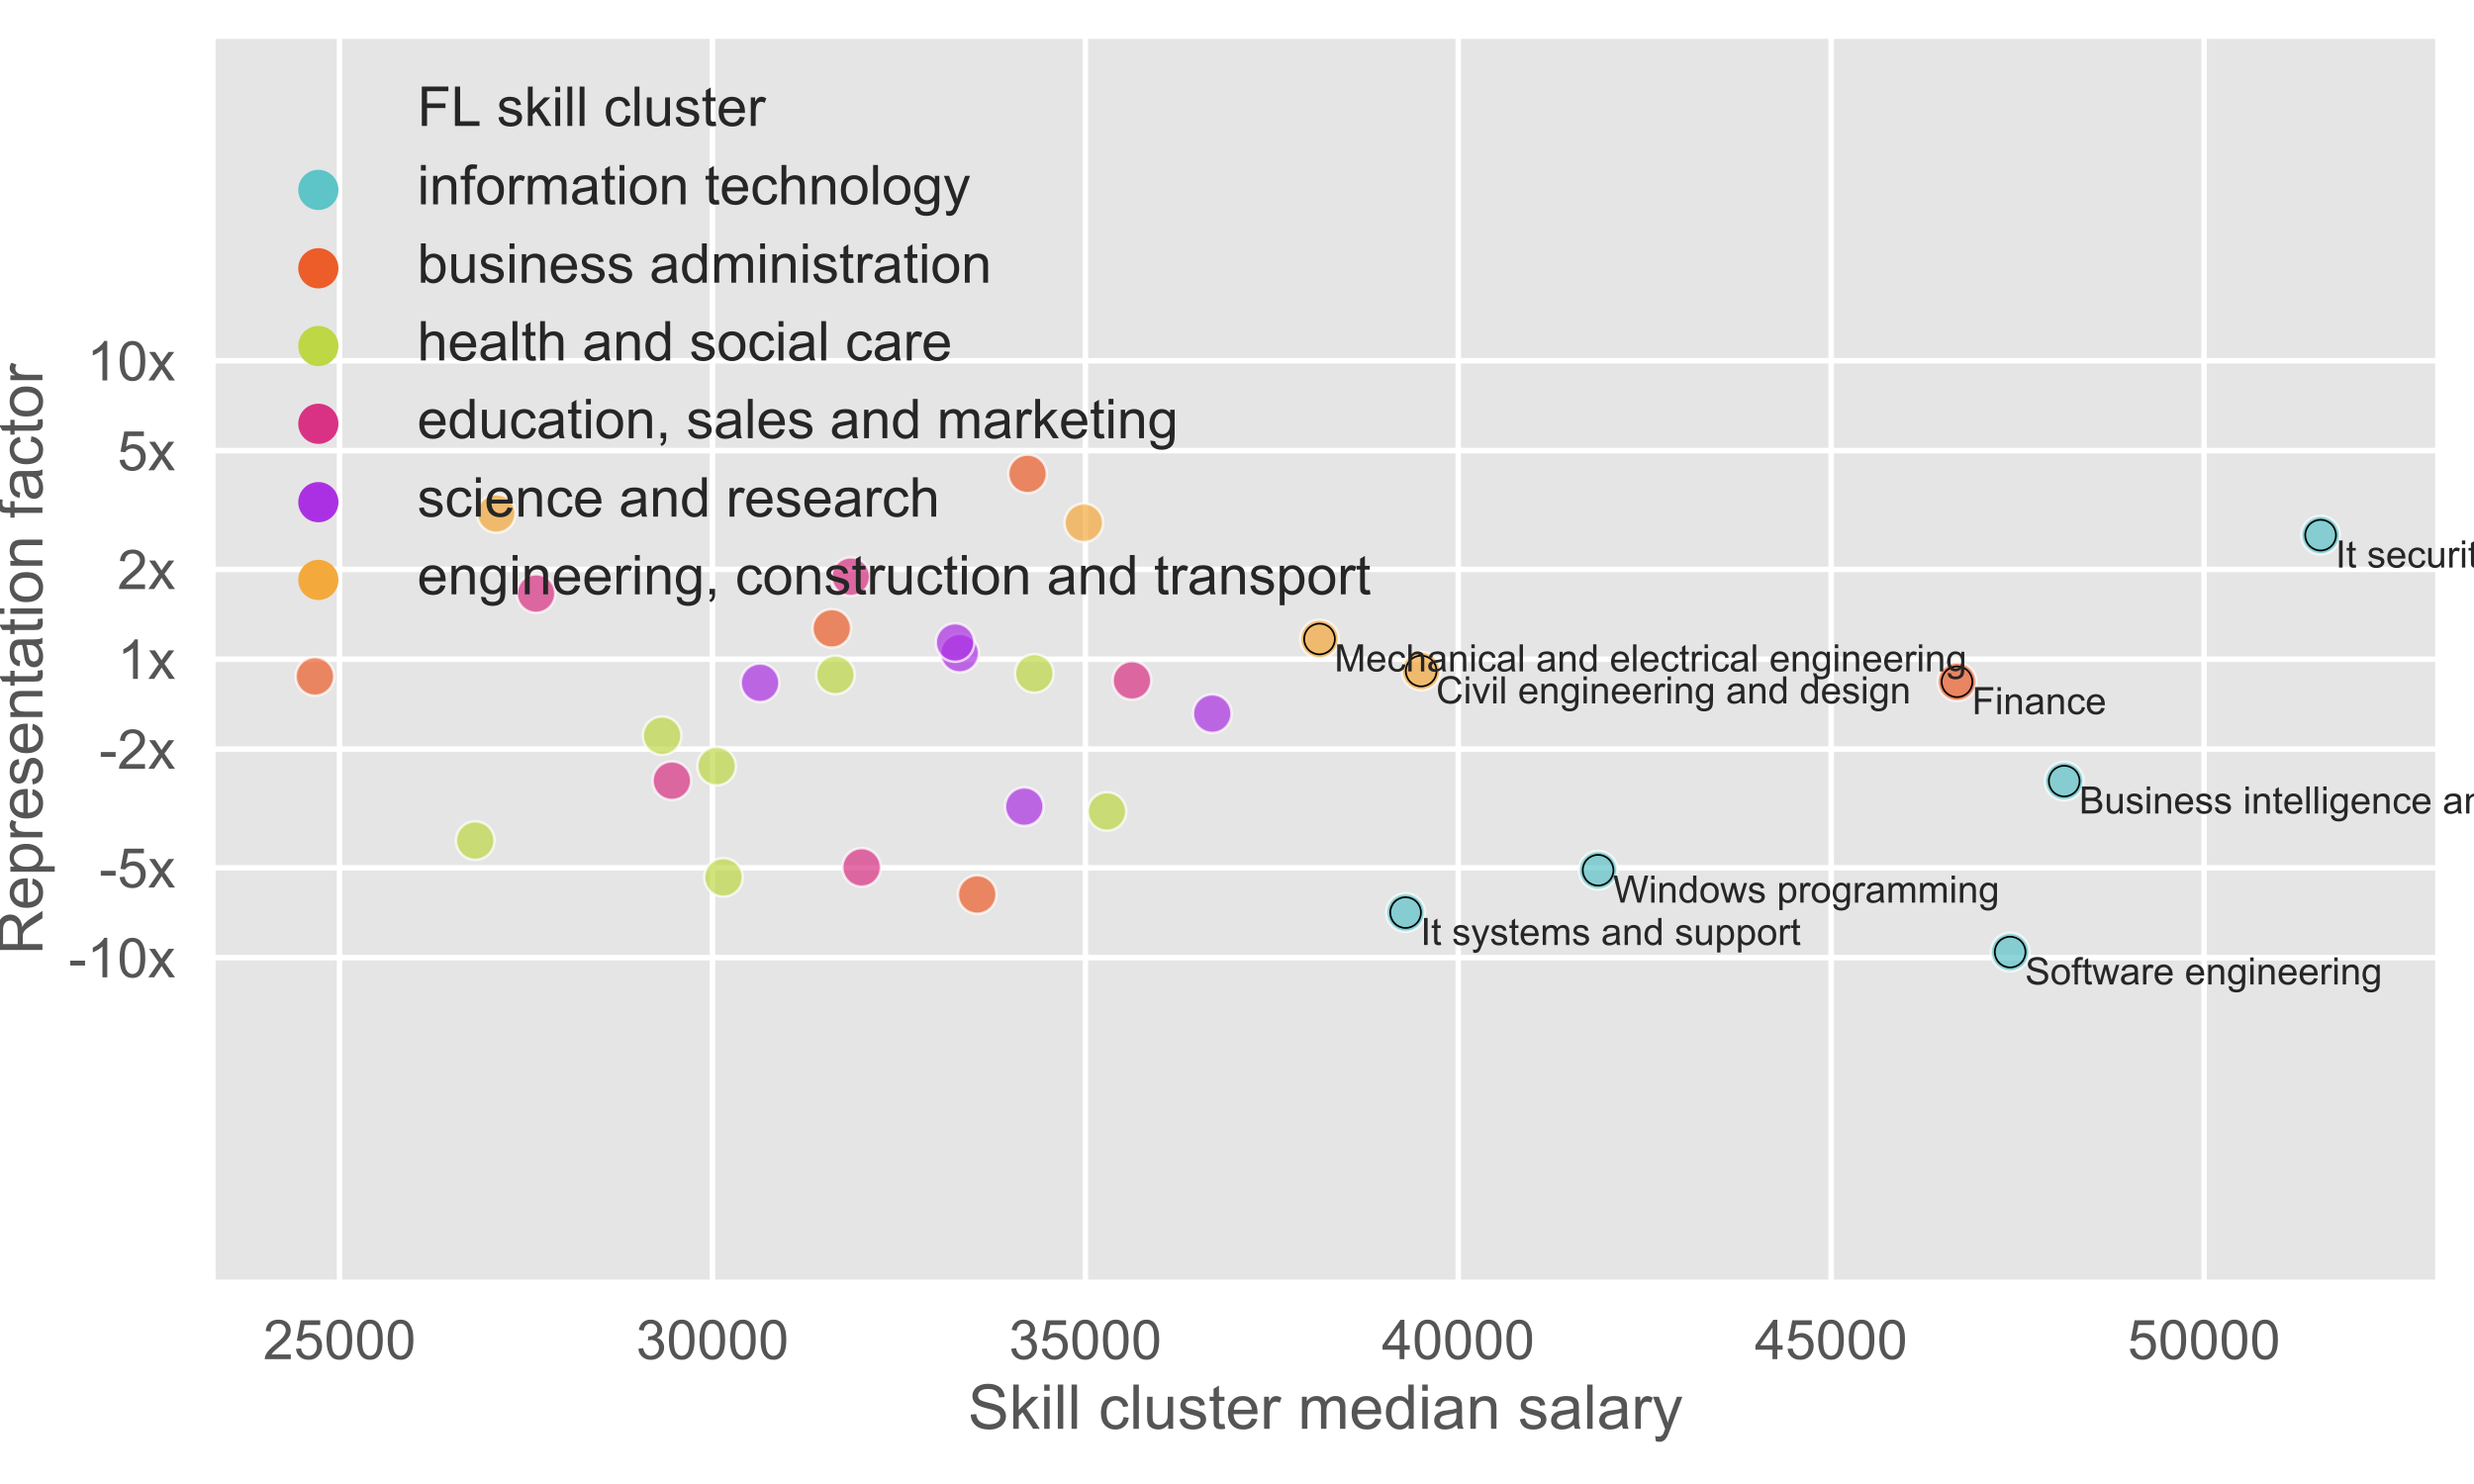 <?xml version="1.0" encoding="utf-8" standalone="no"?>
<!DOCTYPE svg PUBLIC "-//W3C//DTD SVG 1.1//EN"
  "http://www.w3.org/Graphics/SVG/1.1/DTD/svg11.dtd">
<!-- Created with matplotlib (https://matplotlib.org/) -->
<svg height="432pt" version="1.1" viewBox="0 0 720 432" width="720pt" xmlns="http://www.w3.org/2000/svg" xmlns:xlink="http://www.w3.org/1999/xlink">
 <defs>
  <style type="text/css">
*{stroke-linecap:butt;stroke-linejoin:round;}
  </style>
 </defs>
 <g id="figure_1">
  <g id="patch_1">
   <path d="M 0 432 
L 720 432 
L 720 0 
L 0 0 
z
" style="fill:#ffffff;"/>
  </g>
  <g id="axes_1">
   <g id="patch_2">
    <path d="M 62.25 373 
L 709.2 373 
L 709.2 10.8 
L 62.25 10.8 
z
" style="fill:#e5e5e5;"/>
   </g>
   <g id="matplotlib.axis_1">
    <g id="xtick_1">
     <g id="line2d_1">
      <path clip-path="url(#pa28ea9b819)" d="M 98.819 373 
L 98.819 10.8 
" style="fill:none;stroke:#ffffff;stroke-linecap:round;stroke-width:1.6;"/>
     </g>
     <g id="line2d_2"/>
     <g id="text_1">
      <!-- 25000 -->
      <defs>
       <path d="M 50.344 8.453 
L 50.344 0 
L 3.031 0 
Q 2.938 3.172 4.047 6.109 
Q 5.859 10.938 9.828 15.625 
Q 13.812 20.312 21.344 26.469 
Q 33.016 36.031 37.109 41.625 
Q 41.219 47.219 41.219 52.203 
Q 41.219 57.422 37.469 61 
Q 33.734 64.594 27.734 64.594 
Q 21.391 64.594 17.578 60.781 
Q 13.766 56.984 13.719 50.25 
L 4.688 51.172 
Q 5.609 61.281 11.656 66.578 
Q 17.719 71.875 27.938 71.875 
Q 38.234 71.875 44.234 66.156 
Q 50.25 60.453 50.25 52 
Q 50.25 47.703 48.484 43.547 
Q 46.734 39.406 42.656 34.812 
Q 38.578 30.219 29.109 22.219 
Q 21.188 15.578 18.938 13.203 
Q 16.703 10.844 15.234 8.453 
z
" id="ArialMT-50"/>
       <path d="M 4.156 18.75 
L 13.375 19.531 
Q 14.406 12.797 18.141 9.391 
Q 21.875 6 27.156 6 
Q 33.5 6 37.891 10.781 
Q 42.281 15.578 42.281 23.484 
Q 42.281 31 38.062 35.344 
Q 33.844 39.703 27 39.703 
Q 22.75 39.703 19.328 37.766 
Q 15.922 35.844 13.969 32.766 
L 5.719 33.844 
L 12.641 70.609 
L 48.25 70.609 
L 48.25 62.203 
L 19.672 62.203 
L 15.828 42.969 
Q 22.266 47.469 29.344 47.469 
Q 38.719 47.469 45.156 40.969 
Q 51.609 34.469 51.609 24.266 
Q 51.609 14.547 45.953 7.469 
Q 39.062 -1.219 27.156 -1.219 
Q 17.391 -1.219 11.203 4.25 
Q 5.031 9.719 4.156 18.75 
z
" id="ArialMT-53"/>
       <path d="M 4.156 35.297 
Q 4.156 48 6.766 55.734 
Q 9.375 63.484 14.516 67.672 
Q 19.672 71.875 27.484 71.875 
Q 33.25 71.875 37.594 69.547 
Q 41.938 67.234 44.766 62.859 
Q 47.609 58.5 49.219 52.219 
Q 50.828 45.953 50.828 35.297 
Q 50.828 22.703 48.234 14.969 
Q 45.656 7.234 40.5 3 
Q 35.359 -1.219 27.484 -1.219 
Q 17.141 -1.219 11.234 6.203 
Q 4.156 15.141 4.156 35.297 
z
M 13.188 35.297 
Q 13.188 17.672 17.312 11.828 
Q 21.438 6 27.484 6 
Q 33.547 6 37.672 11.859 
Q 41.797 17.719 41.797 35.297 
Q 41.797 52.984 37.672 58.781 
Q 33.547 64.594 27.391 64.594 
Q 21.344 64.594 17.719 59.469 
Q 13.188 52.938 13.188 35.297 
z
" id="ArialMT-48"/>
      </defs>
      <g style="fill:#555555;" transform="translate(76.576 395.652)scale(0.16 -0.16)">
       <use xlink:href="#ArialMT-50"/>
       <use x="55.615" xlink:href="#ArialMT-53"/>
       <use x="111.23" xlink:href="#ArialMT-48"/>
       <use x="166.846" xlink:href="#ArialMT-48"/>
       <use x="222.461" xlink:href="#ArialMT-48"/>
      </g>
     </g>
    </g>
    <g id="xtick_2">
     <g id="line2d_3">
      <path clip-path="url(#pa28ea9b819)" d="M 207.344 373 
L 207.344 10.8 
" style="fill:none;stroke:#ffffff;stroke-linecap:round;stroke-width:1.6;"/>
     </g>
     <g id="line2d_4"/>
     <g id="text_2">
      <!-- 30000 -->
      <defs>
       <path d="M 4.203 18.891 
L 12.984 20.062 
Q 14.5 12.594 18.141 9.297 
Q 21.781 6 27 6 
Q 33.203 6 37.469 10.297 
Q 41.75 14.594 41.75 20.953 
Q 41.75 27 37.797 30.922 
Q 33.844 34.859 27.734 34.859 
Q 25.25 34.859 21.531 33.891 
L 22.516 41.609 
Q 23.391 41.5 23.922 41.5 
Q 29.547 41.5 34.031 44.422 
Q 38.531 47.359 38.531 53.469 
Q 38.531 58.297 35.25 61.469 
Q 31.984 64.656 26.812 64.656 
Q 21.688 64.656 18.266 61.422 
Q 14.844 58.203 13.875 51.766 
L 5.078 53.328 
Q 6.688 62.156 12.391 67.016 
Q 18.109 71.875 26.609 71.875 
Q 32.469 71.875 37.391 69.359 
Q 42.328 66.844 44.938 62.5 
Q 47.562 58.156 47.562 53.266 
Q 47.562 48.641 45.062 44.828 
Q 42.578 41.016 37.703 38.766 
Q 44.047 37.312 47.562 32.688 
Q 51.078 28.078 51.078 21.141 
Q 51.078 11.766 44.234 5.25 
Q 37.406 -1.266 26.953 -1.266 
Q 17.531 -1.266 11.297 4.344 
Q 5.078 9.969 4.203 18.891 
z
" id="ArialMT-51"/>
      </defs>
      <g style="fill:#555555;" transform="translate(185.1 395.652)scale(0.16 -0.16)">
       <use xlink:href="#ArialMT-51"/>
       <use x="55.615" xlink:href="#ArialMT-48"/>
       <use x="111.23" xlink:href="#ArialMT-48"/>
       <use x="166.846" xlink:href="#ArialMT-48"/>
       <use x="222.461" xlink:href="#ArialMT-48"/>
      </g>
     </g>
    </g>
    <g id="xtick_3">
     <g id="line2d_5">
      <path clip-path="url(#pa28ea9b819)" d="M 315.868 373 
L 315.868 10.8 
" style="fill:none;stroke:#ffffff;stroke-linecap:round;stroke-width:1.6;"/>
     </g>
     <g id="line2d_6"/>
     <g id="text_3">
      <!-- 35000 -->
      <g style="fill:#555555;" transform="translate(293.624 395.652)scale(0.16 -0.16)">
       <use xlink:href="#ArialMT-51"/>
       <use x="55.615" xlink:href="#ArialMT-53"/>
       <use x="111.23" xlink:href="#ArialMT-48"/>
       <use x="166.846" xlink:href="#ArialMT-48"/>
       <use x="222.461" xlink:href="#ArialMT-48"/>
      </g>
     </g>
    </g>
    <g id="xtick_4">
     <g id="line2d_7">
      <path clip-path="url(#pa28ea9b819)" d="M 424.392 373 
L 424.392 10.8 
" style="fill:none;stroke:#ffffff;stroke-linecap:round;stroke-width:1.6;"/>
     </g>
     <g id="line2d_8"/>
     <g id="text_4">
      <!-- 40000 -->
      <defs>
       <path d="M 32.328 0 
L 32.328 17.141 
L 1.266 17.141 
L 1.266 25.203 
L 33.938 71.578 
L 41.109 71.578 
L 41.109 25.203 
L 50.781 25.203 
L 50.781 17.141 
L 41.109 17.141 
L 41.109 0 
z
M 32.328 25.203 
L 32.328 57.469 
L 9.906 25.203 
z
" id="ArialMT-52"/>
      </defs>
      <g style="fill:#555555;" transform="translate(402.149 395.652)scale(0.16 -0.16)">
       <use xlink:href="#ArialMT-52"/>
       <use x="55.615" xlink:href="#ArialMT-48"/>
       <use x="111.23" xlink:href="#ArialMT-48"/>
       <use x="166.846" xlink:href="#ArialMT-48"/>
       <use x="222.461" xlink:href="#ArialMT-48"/>
      </g>
     </g>
    </g>
    <g id="xtick_5">
     <g id="line2d_9">
      <path clip-path="url(#pa28ea9b819)" d="M 532.917 373 
L 532.917 10.8 
" style="fill:none;stroke:#ffffff;stroke-linecap:round;stroke-width:1.6;"/>
     </g>
     <g id="line2d_10"/>
     <g id="text_5">
      <!-- 45000 -->
      <g style="fill:#555555;" transform="translate(510.673 395.652)scale(0.16 -0.16)">
       <use xlink:href="#ArialMT-52"/>
       <use x="55.615" xlink:href="#ArialMT-53"/>
       <use x="111.23" xlink:href="#ArialMT-48"/>
       <use x="166.846" xlink:href="#ArialMT-48"/>
       <use x="222.461" xlink:href="#ArialMT-48"/>
      </g>
     </g>
    </g>
    <g id="xtick_6">
     <g id="line2d_11">
      <path clip-path="url(#pa28ea9b819)" d="M 641.441 373 
L 641.441 10.8 
" style="fill:none;stroke:#ffffff;stroke-linecap:round;stroke-width:1.6;"/>
     </g>
     <g id="line2d_12"/>
     <g id="text_6">
      <!-- 50000 -->
      <g style="fill:#555555;" transform="translate(619.197 395.652)scale(0.16 -0.16)">
       <use xlink:href="#ArialMT-53"/>
       <use x="55.615" xlink:href="#ArialMT-48"/>
       <use x="111.23" xlink:href="#ArialMT-48"/>
       <use x="166.846" xlink:href="#ArialMT-48"/>
       <use x="222.461" xlink:href="#ArialMT-48"/>
      </g>
     </g>
    </g>
    <g id="text_7">
     <!-- Skill cluster median salary -->
     <defs>
      <path d="M 4.5 23 
L 13.422 23.781 
Q 14.062 18.406 16.375 14.969 
Q 18.703 11.531 23.578 9.406 
Q 28.469 7.281 34.578 7.281 
Q 39.984 7.281 44.141 8.891 
Q 48.297 10.5 50.312 13.297 
Q 52.344 16.109 52.344 19.438 
Q 52.344 22.797 50.391 25.312 
Q 48.438 27.828 43.953 29.547 
Q 41.062 30.672 31.203 33.031 
Q 21.344 35.406 17.391 37.5 
Q 12.25 40.188 9.734 44.156 
Q 7.234 48.141 7.234 53.078 
Q 7.234 58.5 10.297 63.203 
Q 13.375 67.922 19.281 70.359 
Q 25.203 72.797 32.422 72.797 
Q 40.375 72.797 46.453 70.234 
Q 52.547 67.672 55.812 62.688 
Q 59.078 57.719 59.328 51.422 
L 50.25 50.734 
Q 49.516 57.516 45.281 60.984 
Q 41.062 64.453 32.812 64.453 
Q 24.219 64.453 20.281 61.297 
Q 16.359 58.156 16.359 53.719 
Q 16.359 49.859 19.141 47.359 
Q 21.875 44.875 33.422 42.266 
Q 44.969 39.656 49.266 37.703 
Q 55.516 34.812 58.484 30.391 
Q 61.469 25.984 61.469 20.219 
Q 61.469 14.5 58.203 9.438 
Q 54.938 4.391 48.797 1.578 
Q 42.672 -1.219 35.016 -1.219 
Q 25.297 -1.219 18.719 1.609 
Q 12.156 4.438 8.422 10.125 
Q 4.688 15.828 4.5 23 
z
" id="ArialMT-83"/>
      <path d="M 6.641 0 
L 6.641 71.578 
L 15.438 71.578 
L 15.438 30.766 
L 36.234 51.859 
L 47.609 51.859 
L 27.781 32.625 
L 49.609 0 
L 38.766 0 
L 21.625 26.516 
L 15.438 20.562 
L 15.438 0 
z
" id="ArialMT-107"/>
      <path d="M 6.641 61.469 
L 6.641 71.578 
L 15.438 71.578 
L 15.438 61.469 
z
M 6.641 0 
L 6.641 51.859 
L 15.438 51.859 
L 15.438 0 
z
" id="ArialMT-105"/>
      <path d="M 6.391 0 
L 6.391 71.578 
L 15.188 71.578 
L 15.188 0 
z
" id="ArialMT-108"/>
      <path id="ArialMT-32"/>
      <path d="M 40.438 19 
L 49.078 17.875 
Q 47.656 8.938 41.812 3.875 
Q 35.984 -1.172 27.484 -1.172 
Q 16.844 -1.172 10.375 5.781 
Q 3.906 12.75 3.906 25.734 
Q 3.906 34.125 6.688 40.422 
Q 9.469 46.734 15.156 49.875 
Q 20.844 53.031 27.547 53.031 
Q 35.984 53.031 41.359 48.75 
Q 46.734 44.484 48.25 36.625 
L 39.703 35.297 
Q 38.484 40.531 35.375 43.156 
Q 32.281 45.797 27.875 45.797 
Q 21.234 45.797 17.078 41.031 
Q 12.938 36.281 12.938 25.984 
Q 12.938 15.531 16.938 10.797 
Q 20.953 6.062 27.391 6.062 
Q 32.562 6.062 36.031 9.234 
Q 39.5 12.406 40.438 19 
z
" id="ArialMT-99"/>
      <path d="M 40.578 0 
L 40.578 7.625 
Q 34.516 -1.172 24.125 -1.172 
Q 19.531 -1.172 15.547 0.578 
Q 11.578 2.344 9.641 5 
Q 7.719 7.672 6.938 11.531 
Q 6.391 14.109 6.391 19.734 
L 6.391 51.859 
L 15.188 51.859 
L 15.188 23.094 
Q 15.188 16.219 15.719 13.812 
Q 16.547 10.359 19.234 8.375 
Q 21.922 6.391 25.875 6.391 
Q 29.828 6.391 33.297 8.422 
Q 36.766 10.453 38.203 13.938 
Q 39.656 17.438 39.656 24.078 
L 39.656 51.859 
L 48.438 51.859 
L 48.438 0 
z
" id="ArialMT-117"/>
      <path d="M 3.078 15.484 
L 11.766 16.844 
Q 12.5 11.625 15.844 8.844 
Q 19.188 6.062 25.203 6.062 
Q 31.25 6.062 34.172 8.516 
Q 37.109 10.984 37.109 14.312 
Q 37.109 17.281 34.516 19 
Q 32.719 20.172 25.531 21.969 
Q 15.875 24.422 12.141 26.203 
Q 8.406 27.984 6.469 31.125 
Q 4.547 34.281 4.547 38.094 
Q 4.547 41.547 6.125 44.5 
Q 7.719 47.469 10.453 49.422 
Q 12.5 50.922 16.031 51.969 
Q 19.578 53.031 23.641 53.031 
Q 29.734 53.031 34.344 51.266 
Q 38.969 49.516 41.156 46.5 
Q 43.359 43.5 44.188 38.484 
L 35.594 37.312 
Q 35.016 41.312 32.203 43.547 
Q 29.391 45.797 24.266 45.797 
Q 18.219 45.797 15.625 43.797 
Q 13.031 41.797 13.031 39.109 
Q 13.031 37.406 14.109 36.031 
Q 15.188 34.625 17.484 33.688 
Q 18.797 33.203 25.25 31.453 
Q 34.578 28.953 38.25 27.359 
Q 41.938 25.781 44.031 22.75 
Q 46.141 19.734 46.141 15.234 
Q 46.141 10.844 43.578 6.953 
Q 41.016 3.078 36.172 0.953 
Q 31.344 -1.172 25.25 -1.172 
Q 15.141 -1.172 9.844 3.031 
Q 4.547 7.234 3.078 15.484 
z
" id="ArialMT-115"/>
      <path d="M 25.781 7.859 
L 27.047 0.094 
Q 23.344 -0.688 20.406 -0.688 
Q 15.625 -0.688 12.984 0.828 
Q 10.359 2.344 9.281 4.812 
Q 8.203 7.281 8.203 15.188 
L 8.203 45.016 
L 1.766 45.016 
L 1.766 51.859 
L 8.203 51.859 
L 8.203 64.703 
L 16.938 69.969 
L 16.938 51.859 
L 25.781 51.859 
L 25.781 45.016 
L 16.938 45.016 
L 16.938 14.703 
Q 16.938 10.938 17.406 9.859 
Q 17.875 8.797 18.922 8.156 
Q 19.969 7.516 21.922 7.516 
Q 23.391 7.516 25.781 7.859 
z
" id="ArialMT-116"/>
      <path d="M 42.094 16.703 
L 51.172 15.578 
Q 49.031 7.625 43.219 3.219 
Q 37.406 -1.172 28.375 -1.172 
Q 17 -1.172 10.328 5.828 
Q 3.656 12.844 3.656 25.484 
Q 3.656 38.578 10.391 45.797 
Q 17.141 53.031 27.875 53.031 
Q 38.281 53.031 44.875 45.953 
Q 51.469 38.875 51.469 26.031 
Q 51.469 25.25 51.422 23.688 
L 12.75 23.688 
Q 13.234 15.141 17.578 10.594 
Q 21.922 6.062 28.422 6.062 
Q 33.25 6.062 36.672 8.594 
Q 40.094 11.141 42.094 16.703 
z
M 13.234 30.906 
L 42.188 30.906 
Q 41.609 37.453 38.875 40.719 
Q 34.672 45.797 27.984 45.797 
Q 21.922 45.797 17.797 41.75 
Q 13.672 37.703 13.234 30.906 
z
" id="ArialMT-101"/>
      <path d="M 6.5 0 
L 6.5 51.859 
L 14.406 51.859 
L 14.406 44 
Q 17.438 49.516 20 51.266 
Q 22.562 53.031 25.641 53.031 
Q 30.078 53.031 34.672 50.203 
L 31.641 42.047 
Q 28.422 43.953 25.203 43.953 
Q 22.312 43.953 20.016 42.219 
Q 17.719 40.484 16.75 37.406 
Q 15.281 32.719 15.281 27.156 
L 15.281 0 
z
" id="ArialMT-114"/>
      <path d="M 6.594 0 
L 6.594 51.859 
L 14.453 51.859 
L 14.453 44.578 
Q 16.891 48.391 20.938 50.703 
Q 25 53.031 30.172 53.031 
Q 35.938 53.031 39.625 50.641 
Q 43.312 48.25 44.828 43.953 
Q 50.984 53.031 60.844 53.031 
Q 68.562 53.031 72.703 48.75 
Q 76.859 44.484 76.859 35.594 
L 76.859 0 
L 68.109 0 
L 68.109 32.672 
Q 68.109 37.938 67.25 40.25 
Q 66.406 42.578 64.156 43.984 
Q 61.922 45.406 58.891 45.406 
Q 53.422 45.406 49.797 41.766 
Q 46.188 38.141 46.188 30.125 
L 46.188 0 
L 37.406 0 
L 37.406 33.688 
Q 37.406 39.547 35.25 42.469 
Q 33.109 45.406 28.219 45.406 
Q 24.516 45.406 21.359 43.453 
Q 18.219 41.5 16.797 37.734 
Q 15.375 33.984 15.375 26.906 
L 15.375 0 
z
" id="ArialMT-109"/>
      <path d="M 40.234 0 
L 40.234 6.547 
Q 35.297 -1.172 25.734 -1.172 
Q 19.531 -1.172 14.328 2.25 
Q 9.125 5.672 6.266 11.797 
Q 3.422 17.922 3.422 25.875 
Q 3.422 33.641 6 39.969 
Q 8.594 46.297 13.766 49.656 
Q 18.953 53.031 25.344 53.031 
Q 30.031 53.031 33.688 51.047 
Q 37.359 49.078 39.656 45.906 
L 39.656 71.578 
L 48.391 71.578 
L 48.391 0 
z
M 12.453 25.875 
Q 12.453 15.922 16.641 10.984 
Q 20.844 6.062 26.562 6.062 
Q 32.328 6.062 36.344 10.766 
Q 40.375 15.484 40.375 25.141 
Q 40.375 35.797 36.266 40.766 
Q 32.172 45.75 26.172 45.75 
Q 20.312 45.75 16.375 40.969 
Q 12.453 36.188 12.453 25.875 
z
" id="ArialMT-100"/>
      <path d="M 40.438 6.391 
Q 35.547 2.25 31.031 0.531 
Q 26.516 -1.172 21.344 -1.172 
Q 12.797 -1.172 8.203 3 
Q 3.609 7.172 3.609 13.672 
Q 3.609 17.484 5.344 20.625 
Q 7.078 23.781 9.891 25.688 
Q 12.703 27.594 16.219 28.562 
Q 18.797 29.25 24.031 29.891 
Q 34.672 31.156 39.703 32.906 
Q 39.75 34.719 39.75 35.203 
Q 39.75 40.578 37.25 42.781 
Q 33.891 45.75 27.25 45.75 
Q 21.047 45.75 18.094 43.578 
Q 15.141 41.406 13.719 35.891 
L 5.125 37.062 
Q 6.297 42.578 8.984 45.969 
Q 11.672 49.359 16.75 51.188 
Q 21.828 53.031 28.516 53.031 
Q 35.156 53.031 39.297 51.469 
Q 43.453 49.906 45.406 47.531 
Q 47.359 45.172 48.141 41.547 
Q 48.578 39.312 48.578 33.453 
L 48.578 21.734 
Q 48.578 9.469 49.141 6.219 
Q 49.703 2.984 51.375 0 
L 42.188 0 
Q 40.828 2.734 40.438 6.391 
z
M 39.703 26.031 
Q 34.906 24.078 25.344 22.703 
Q 19.922 21.922 17.672 20.938 
Q 15.438 19.969 14.203 18.094 
Q 12.984 16.219 12.984 13.922 
Q 12.984 10.406 15.641 8.062 
Q 18.312 5.719 23.438 5.719 
Q 28.516 5.719 32.469 7.938 
Q 36.422 10.156 38.281 14.016 
Q 39.703 17 39.703 22.797 
z
" id="ArialMT-97"/>
      <path d="M 6.594 0 
L 6.594 51.859 
L 14.5 51.859 
L 14.5 44.484 
Q 20.219 53.031 31 53.031 
Q 35.688 53.031 39.625 51.344 
Q 43.562 49.656 45.516 46.922 
Q 47.469 44.188 48.25 40.438 
Q 48.734 37.984 48.734 31.891 
L 48.734 0 
L 39.938 0 
L 39.938 31.547 
Q 39.938 36.922 38.906 39.578 
Q 37.891 42.234 35.281 43.812 
Q 32.672 45.406 29.156 45.406 
Q 23.531 45.406 19.453 41.844 
Q 15.375 38.281 15.375 28.328 
L 15.375 0 
z
" id="ArialMT-110"/>
      <path d="M 6.203 -19.969 
L 5.219 -11.719 
Q 8.109 -12.5 10.25 -12.5 
Q 13.188 -12.5 14.938 -11.516 
Q 16.703 -10.547 17.828 -8.797 
Q 18.656 -7.469 20.516 -2.25 
Q 20.75 -1.516 21.297 -0.094 
L 1.609 51.859 
L 11.078 51.859 
L 21.875 21.828 
Q 23.969 16.109 25.641 9.812 
Q 27.156 15.875 29.25 21.625 
L 40.328 51.859 
L 49.125 51.859 
L 29.391 -0.875 
Q 26.219 -9.422 24.469 -12.641 
Q 22.125 -17 19.094 -19.016 
Q 16.062 -21.047 11.859 -21.047 
Q 9.328 -21.047 6.203 -19.969 
z
" id="ArialMT-121"/>
     </defs>
     <g style="fill:#555555;" transform="translate(281.693 415.936)scale(0.18 -0.18)">
      <use xlink:href="#ArialMT-83"/>
      <use x="66.699" xlink:href="#ArialMT-107"/>
      <use x="116.699" xlink:href="#ArialMT-105"/>
      <use x="138.916" xlink:href="#ArialMT-108"/>
      <use x="161.133" xlink:href="#ArialMT-108"/>
      <use x="183.35" xlink:href="#ArialMT-32"/>
      <use x="211.133" xlink:href="#ArialMT-99"/>
      <use x="261.133" xlink:href="#ArialMT-108"/>
      <use x="283.35" xlink:href="#ArialMT-117"/>
      <use x="338.965" xlink:href="#ArialMT-115"/>
      <use x="388.965" xlink:href="#ArialMT-116"/>
      <use x="416.748" xlink:href="#ArialMT-101"/>
      <use x="472.363" xlink:href="#ArialMT-114"/>
      <use x="505.664" xlink:href="#ArialMT-32"/>
      <use x="533.447" xlink:href="#ArialMT-109"/>
      <use x="616.748" xlink:href="#ArialMT-101"/>
      <use x="672.363" xlink:href="#ArialMT-100"/>
      <use x="727.979" xlink:href="#ArialMT-105"/>
      <use x="750.195" xlink:href="#ArialMT-97"/>
      <use x="805.811" xlink:href="#ArialMT-110"/>
      <use x="861.426" xlink:href="#ArialMT-32"/>
      <use x="889.209" xlink:href="#ArialMT-115"/>
      <use x="939.209" xlink:href="#ArialMT-97"/>
      <use x="994.824" xlink:href="#ArialMT-108"/>
      <use x="1017.041" xlink:href="#ArialMT-97"/>
      <use x="1072.656" xlink:href="#ArialMT-114"/>
      <use x="1105.957" xlink:href="#ArialMT-121"/>
     </g>
    </g>
   </g>
   <g id="matplotlib.axis_2">
    <g id="ytick_1">
     <g id="line2d_13">
      <path clip-path="url(#pa28ea9b819)" d="M 62.25 278.775 
L 709.2 278.775 
" style="fill:none;stroke:#ffffff;stroke-linecap:round;stroke-width:1.6;"/>
     </g>
     <g id="line2d_14"/>
     <g id="text_8">
      <!-- -10x -->
      <defs>
       <path d="M 3.172 21.484 
L 3.172 30.328 
L 30.172 30.328 
L 30.172 21.484 
z
" id="ArialMT-45"/>
       <path d="M 37.25 0 
L 28.469 0 
L 28.469 56 
Q 25.297 52.984 20.141 49.953 
Q 14.984 46.922 10.891 45.406 
L 10.891 53.906 
Q 18.266 57.375 23.781 62.297 
Q 29.297 67.234 31.594 71.875 
L 37.25 71.875 
z
" id="ArialMT-49"/>
       <path d="M 0.734 0 
L 19.672 26.953 
L 2.156 51.859 
L 13.141 51.859 
L 21.094 39.703 
Q 23.344 36.234 24.703 33.891 
Q 26.859 37.109 28.656 39.594 
L 37.406 51.859 
L 47.906 51.859 
L 29.984 27.438 
L 49.266 0 
L 38.484 0 
L 27.828 16.109 
L 25 20.453 
L 11.375 0 
z
" id="ArialMT-120"/>
      </defs>
      <g style="fill:#555555;" transform="translate(19.927 284.501)scale(0.16 -0.16)">
       <use xlink:href="#ArialMT-45"/>
       <use x="33.301" xlink:href="#ArialMT-49"/>
       <use x="88.916" xlink:href="#ArialMT-48"/>
       <use x="144.531" xlink:href="#ArialMT-120"/>
      </g>
     </g>
    </g>
    <g id="ytick_2">
     <g id="line2d_15">
      <path clip-path="url(#pa28ea9b819)" d="M 62.25 252.623 
L 709.2 252.623 
" style="fill:none;stroke:#ffffff;stroke-linecap:round;stroke-width:1.6;"/>
     </g>
     <g id="line2d_16"/>
     <g id="text_9">
      <!-- -5x -->
      <g style="fill:#555555;" transform="translate(28.825 258.349)scale(0.16 -0.16)">
       <use xlink:href="#ArialMT-45"/>
       <use x="33.301" xlink:href="#ArialMT-53"/>
       <use x="88.916" xlink:href="#ArialMT-120"/>
      </g>
     </g>
    </g>
    <g id="ytick_3">
     <g id="line2d_17">
      <path clip-path="url(#pa28ea9b819)" d="M 62.25 218.052 
L 709.2 218.052 
" style="fill:none;stroke:#ffffff;stroke-linecap:round;stroke-width:1.6;"/>
     </g>
     <g id="line2d_18"/>
     <g id="text_10">
      <!-- -2x -->
      <g style="fill:#555555;" transform="translate(28.825 223.778)scale(0.16 -0.16)">
       <use xlink:href="#ArialMT-45"/>
       <use x="33.301" xlink:href="#ArialMT-50"/>
       <use x="88.916" xlink:href="#ArialMT-120"/>
      </g>
     </g>
    </g>
    <g id="ytick_4">
     <g id="line2d_19">
      <path clip-path="url(#pa28ea9b819)" d="M 62.25 191.9 
L 709.2 191.9 
" style="fill:none;stroke:#ffffff;stroke-linecap:round;stroke-width:1.6;"/>
     </g>
     <g id="line2d_20"/>
     <g id="text_11">
      <!-- 1x -->
      <g style="fill:#555555;" transform="translate(34.153 197.626)scale(0.16 -0.16)">
       <use xlink:href="#ArialMT-49"/>
       <use x="55.615" xlink:href="#ArialMT-120"/>
      </g>
     </g>
    </g>
    <g id="ytick_5">
     <g id="line2d_21">
      <path clip-path="url(#pa28ea9b819)" d="M 62.25 165.748 
L 709.2 165.748 
" style="fill:none;stroke:#ffffff;stroke-linecap:round;stroke-width:1.6;"/>
     </g>
     <g id="line2d_22"/>
     <g id="text_12">
      <!-- 2x -->
      <g style="fill:#555555;" transform="translate(34.153 171.474)scale(0.16 -0.16)">
       <use xlink:href="#ArialMT-50"/>
       <use x="55.615" xlink:href="#ArialMT-120"/>
      </g>
     </g>
    </g>
    <g id="ytick_6">
     <g id="line2d_23">
      <path clip-path="url(#pa28ea9b819)" d="M 62.25 131.177 
L 709.2 131.177 
" style="fill:none;stroke:#ffffff;stroke-linecap:round;stroke-width:1.6;"/>
     </g>
     <g id="line2d_24"/>
     <g id="text_13">
      <!-- 5x -->
      <g style="fill:#555555;" transform="translate(34.153 136.903)scale(0.16 -0.16)">
       <use xlink:href="#ArialMT-53"/>
       <use x="55.615" xlink:href="#ArialMT-120"/>
      </g>
     </g>
    </g>
    <g id="ytick_7">
     <g id="line2d_25">
      <path clip-path="url(#pa28ea9b819)" d="M 62.25 105.025 
L 709.2 105.025 
" style="fill:none;stroke:#ffffff;stroke-linecap:round;stroke-width:1.6;"/>
     </g>
     <g id="line2d_26"/>
     <g id="text_14">
      <!-- 10x -->
      <g style="fill:#555555;" transform="translate(25.255 110.752)scale(0.16 -0.16)">
       <use xlink:href="#ArialMT-49"/>
       <use x="55.615" xlink:href="#ArialMT-48"/>
       <use x="111.23" xlink:href="#ArialMT-120"/>
      </g>
     </g>
    </g>
    <g id="text_15">
     <!-- Representation factor -->
     <defs>
      <path d="M 7.859 0 
L 7.859 71.578 
L 39.594 71.578 
Q 49.172 71.578 54.141 69.641 
Q 59.125 67.719 62.109 62.828 
Q 65.094 57.953 65.094 52.047 
Q 65.094 44.438 60.156 39.203 
Q 55.219 33.984 44.922 32.562 
Q 48.688 30.766 50.641 29 
Q 54.781 25.203 58.5 19.484 
L 70.953 0 
L 59.031 0 
L 49.562 14.891 
Q 45.406 21.344 42.719 24.75 
Q 40.047 28.172 37.922 29.531 
Q 35.797 30.906 33.594 31.453 
Q 31.984 31.781 28.328 31.781 
L 17.328 31.781 
L 17.328 0 
z
M 17.328 39.984 
L 37.703 39.984 
Q 44.188 39.984 47.844 41.328 
Q 51.516 42.672 53.422 45.625 
Q 55.328 48.578 55.328 52.047 
Q 55.328 57.125 51.641 60.391 
Q 47.953 63.672 39.984 63.672 
L 17.328 63.672 
z
" id="ArialMT-82"/>
      <path d="M 6.594 -19.875 
L 6.594 51.859 
L 14.594 51.859 
L 14.594 45.125 
Q 17.438 49.078 21 51.047 
Q 24.562 53.031 29.641 53.031 
Q 36.281 53.031 41.359 49.609 
Q 46.438 46.188 49.016 39.953 
Q 51.609 33.734 51.609 26.312 
Q 51.609 18.359 48.75 11.984 
Q 45.906 5.609 40.453 2.219 
Q 35.016 -1.172 29 -1.172 
Q 24.609 -1.172 21.109 0.688 
Q 17.625 2.547 15.375 5.375 
L 15.375 -19.875 
z
M 14.547 25.641 
Q 14.547 15.625 18.594 10.844 
Q 22.656 6.062 28.422 6.062 
Q 34.281 6.062 38.453 11.016 
Q 42.625 15.969 42.625 26.375 
Q 42.625 36.281 38.547 41.203 
Q 34.469 46.141 28.812 46.141 
Q 23.188 46.141 18.859 40.891 
Q 14.547 35.641 14.547 25.641 
z
" id="ArialMT-112"/>
      <path d="M 3.328 25.922 
Q 3.328 40.328 11.328 47.266 
Q 18.016 53.031 27.641 53.031 
Q 38.328 53.031 45.109 46.016 
Q 51.906 39.016 51.906 26.656 
Q 51.906 16.656 48.906 10.906 
Q 45.906 5.172 40.156 2 
Q 34.422 -1.172 27.641 -1.172 
Q 16.75 -1.172 10.031 5.812 
Q 3.328 12.797 3.328 25.922 
z
M 12.359 25.922 
Q 12.359 15.969 16.703 11.016 
Q 21.047 6.062 27.641 6.062 
Q 34.188 6.062 38.531 11.031 
Q 42.875 16.016 42.875 26.219 
Q 42.875 35.844 38.5 40.797 
Q 34.125 45.75 27.641 45.75 
Q 21.047 45.75 16.703 40.812 
Q 12.359 35.891 12.359 25.922 
z
" id="ArialMT-111"/>
      <path d="M 8.688 0 
L 8.688 45.016 
L 0.922 45.016 
L 0.922 51.859 
L 8.688 51.859 
L 8.688 57.375 
Q 8.688 62.594 9.625 65.141 
Q 10.891 68.562 14.078 70.672 
Q 17.281 72.797 23.047 72.797 
Q 26.766 72.797 31.25 71.922 
L 29.938 64.266 
Q 27.203 64.75 24.75 64.75 
Q 20.75 64.75 19.094 63.031 
Q 17.438 61.328 17.438 56.641 
L 17.438 51.859 
L 27.547 51.859 
L 27.547 45.016 
L 17.438 45.016 
L 17.438 0 
z
" id="ArialMT-102"/>
     </defs>
     <g style="fill:#555555;" transform="translate(12.35 277.943)rotate(-90)scale(0.18 -0.18)">
      <use xlink:href="#ArialMT-82"/>
      <use x="72.217" xlink:href="#ArialMT-101"/>
      <use x="127.832" xlink:href="#ArialMT-112"/>
      <use x="183.447" xlink:href="#ArialMT-114"/>
      <use x="216.748" xlink:href="#ArialMT-101"/>
      <use x="272.363" xlink:href="#ArialMT-115"/>
      <use x="322.363" xlink:href="#ArialMT-101"/>
      <use x="377.979" xlink:href="#ArialMT-110"/>
      <use x="433.594" xlink:href="#ArialMT-116"/>
      <use x="461.377" xlink:href="#ArialMT-97"/>
      <use x="516.992" xlink:href="#ArialMT-116"/>
      <use x="544.775" xlink:href="#ArialMT-105"/>
      <use x="566.992" xlink:href="#ArialMT-111"/>
      <use x="622.607" xlink:href="#ArialMT-110"/>
      <use x="678.223" xlink:href="#ArialMT-32"/>
      <use x="706.006" xlink:href="#ArialMT-102"/>
      <use x="733.789" xlink:href="#ArialMT-97"/>
      <use x="789.404" xlink:href="#ArialMT-99"/>
      <use x="839.404" xlink:href="#ArialMT-116"/>
      <use x="867.188" xlink:href="#ArialMT-111"/>
      <use x="922.803" xlink:href="#ArialMT-114"/>
     </g>
    </g>
   </g>
   <g id="PathCollection_1">
    <defs>
     <path d="M 0 5.6 
C 1.485 5.6 2.91 5.01 3.96 3.96 
C 5.01 2.91 5.6 1.485 5.6 0 
C 5.6 -1.485 5.01 -2.91 3.96 -3.96 
C 2.91 -5.01 1.485 -5.6 0 -5.6 
C -1.485 -5.6 -2.91 -5.01 -3.96 -3.96 
C -5.01 -2.91 -5.6 -1.485 -5.6 0 
C -5.6 1.485 -5.01 2.91 -3.96 3.96 
C -2.91 5.01 -1.485 5.6 0 5.6 
z
" id="C0_0_2efa1b8d73"/>
    </defs>
    <g clip-path="url(#pa28ea9b819)">
     <use style="fill:#5dc4c8;fill-opacity:0.7;stroke:#ffffff;stroke-opacity:0.7;stroke-width:0.75;" x="585.008" xlink:href="#C0_0_2efa1b8d73" y="277.15"/>
    </g>
    <g clip-path="url(#pa28ea9b819)">
     <use style="fill:#5dc4c8;fill-opacity:0.7;stroke:#ffffff;stroke-opacity:0.7;stroke-width:0.75;" x="409.067" xlink:href="#C0_0_2efa1b8d73" y="265.657"/>
    </g>
    <g clip-path="url(#pa28ea9b819)">
     <use style="fill:#ec5d2a;fill-opacity:0.7;stroke:#ffffff;stroke-opacity:0.7;stroke-width:0.75;" x="284.396" xlink:href="#C0_0_2efa1b8d73" y="260.396"/>
    </g>
    <g clip-path="url(#pa28ea9b819)">
     <use style="fill:#bdd745;fill-opacity:0.7;stroke:#ffffff;stroke-opacity:0.7;stroke-width:0.75;" x="210.556" xlink:href="#C0_0_2efa1b8d73" y="255.403"/>
    </g>
    <g clip-path="url(#pa28ea9b819)">
     <use style="fill:#5dc4c8;fill-opacity:0.7;stroke:#ffffff;stroke-opacity:0.7;stroke-width:0.75;" x="465.089" xlink:href="#C0_0_2efa1b8d73" y="253.324"/>
    </g>
    <g clip-path="url(#pa28ea9b819)">
     <use style="fill:#d93183;fill-opacity:0.7;stroke:#ffffff;stroke-opacity:0.7;stroke-width:0.75;" x="250.753" xlink:href="#C0_0_2efa1b8d73" y="252.506"/>
    </g>
    <g clip-path="url(#pa28ea9b819)">
     <use style="fill:#bdd745;fill-opacity:0.7;stroke:#ffffff;stroke-opacity:0.7;stroke-width:0.75;" x="138.307" xlink:href="#C0_0_2efa1b8d73" y="244.69"/>
    </g>
    <g clip-path="url(#pa28ea9b819)">
     <use style="fill:#bdd745;fill-opacity:0.7;stroke:#ffffff;stroke-opacity:0.7;stroke-width:0.75;" x="322.159" xlink:href="#C0_0_2efa1b8d73" y="236.217"/>
    </g>
    <g clip-path="url(#pa28ea9b819)">
     <use style="fill:#ac30e3;fill-opacity:0.7;stroke:#ffffff;stroke-opacity:0.7;stroke-width:0.75;" x="298.104" xlink:href="#C0_0_2efa1b8d73" y="234.823"/>
    </g>
    <g clip-path="url(#pa28ea9b819)">
     <use style="fill:#5dc4c8;fill-opacity:0.7;stroke:#ffffff;stroke-opacity:0.7;stroke-width:0.75;" x="600.744" xlink:href="#C0_0_2efa1b8d73" y="227.381"/>
    </g>
    <g clip-path="url(#pa28ea9b819)">
     <use style="fill:#d93183;fill-opacity:0.7;stroke:#ffffff;stroke-opacity:0.7;stroke-width:0.75;" x="195.54" xlink:href="#C0_0_2efa1b8d73" y="227.257"/>
    </g>
    <g clip-path="url(#pa28ea9b819)">
     <use style="fill:#bdd745;fill-opacity:0.7;stroke:#ffffff;stroke-opacity:0.7;stroke-width:0.75;" x="208.547" xlink:href="#C0_0_2efa1b8d73" y="223.029"/>
    </g>
    <g clip-path="url(#pa28ea9b819)">
     <use style="fill:#bdd745;fill-opacity:0.7;stroke:#ffffff;stroke-opacity:0.7;stroke-width:0.75;" x="192.697" xlink:href="#C0_0_2efa1b8d73" y="214.169"/>
    </g>
    <g clip-path="url(#pa28ea9b819)">
     <use style="fill:#ac30e3;fill-opacity:0.7;stroke:#ffffff;stroke-opacity:0.7;stroke-width:0.75;" x="352.804" xlink:href="#C0_0_2efa1b8d73" y="207.741"/>
    </g>
    <g clip-path="url(#pa28ea9b819)">
     <use style="fill:#ac30e3;fill-opacity:0.7;stroke:#ffffff;stroke-opacity:0.7;stroke-width:0.75;" x="221.198" xlink:href="#C0_0_2efa1b8d73" y="198.766"/>
    </g>
    <g clip-path="url(#pa28ea9b819)">
     <use style="fill:#ec5d2a;fill-opacity:0.7;stroke:#ffffff;stroke-opacity:0.7;stroke-width:0.75;" x="569.544" xlink:href="#C0_0_2efa1b8d73" y="198.464"/>
    </g>
    <g clip-path="url(#pa28ea9b819)">
     <use style="fill:#d93183;fill-opacity:0.7;stroke:#ffffff;stroke-opacity:0.7;stroke-width:0.75;" x="329.434" xlink:href="#C0_0_2efa1b8d73" y="198.069"/>
    </g>
    <g clip-path="url(#pa28ea9b819)">
     <use style="fill:#ec5d2a;fill-opacity:0.7;stroke:#ffffff;stroke-opacity:0.7;stroke-width:0.75;" x="91.657" xlink:href="#C0_0_2efa1b8d73" y="196.912"/>
    </g>
    <g clip-path="url(#pa28ea9b819)">
     <use style="fill:#bdd745;fill-opacity:0.7;stroke:#ffffff;stroke-opacity:0.7;stroke-width:0.75;" x="243.125" xlink:href="#C0_0_2efa1b8d73" y="196.48"/>
    </g>
    <g clip-path="url(#pa28ea9b819)">
     <use style="fill:#bdd745;fill-opacity:0.7;stroke:#ffffff;stroke-opacity:0.7;stroke-width:0.75;" x="301.012" xlink:href="#C0_0_2efa1b8d73" y="196.036"/>
    </g>
    <g clip-path="url(#pa28ea9b819)">
     <use style="fill:#f4a93d;fill-opacity:0.7;stroke:#ffffff;stroke-opacity:0.7;stroke-width:0.75;" x="413.594" xlink:href="#C0_0_2efa1b8d73" y="195.335"/>
    </g>
    <g clip-path="url(#pa28ea9b819)">
     <use style="fill:#ac30e3;fill-opacity:0.7;stroke:#ffffff;stroke-opacity:0.7;stroke-width:0.75;" x="279.279" xlink:href="#C0_0_2efa1b8d73" y="190.139"/>
    </g>
    <g clip-path="url(#pa28ea9b819)">
     <use style="fill:#ac30e3;fill-opacity:0.7;stroke:#ffffff;stroke-opacity:0.7;stroke-width:0.75;" x="277.966" xlink:href="#C0_0_2efa1b8d73" y="187.049"/>
    </g>
    <g clip-path="url(#pa28ea9b819)">
     <use style="fill:#f4a93d;fill-opacity:0.7;stroke:#ffffff;stroke-opacity:0.7;stroke-width:0.75;" x="384.01" xlink:href="#C0_0_2efa1b8d73" y="186.014"/>
    </g>
    <g clip-path="url(#pa28ea9b819)">
     <use style="fill:#ec5d2a;fill-opacity:0.7;stroke:#ffffff;stroke-opacity:0.7;stroke-width:0.75;" x="242.072" xlink:href="#C0_0_2efa1b8d73" y="182.923"/>
    </g>
    <g clip-path="url(#pa28ea9b819)">
     <use style="fill:#d93183;fill-opacity:0.7;stroke:#ffffff;stroke-opacity:0.7;stroke-width:0.75;" x="156.002" xlink:href="#C0_0_2efa1b8d73" y="172.781"/>
    </g>
    <g clip-path="url(#pa28ea9b819)">
     <use style="fill:#d93183;fill-opacity:0.7;stroke:#ffffff;stroke-opacity:0.7;stroke-width:0.75;" x="247.602" xlink:href="#C0_0_2efa1b8d73" y="167.867"/>
    </g>
    <g clip-path="url(#pa28ea9b819)">
     <use style="fill:#5dc4c8;fill-opacity:0.7;stroke:#ffffff;stroke-opacity:0.7;stroke-width:0.75;" x="675.355" xlink:href="#C0_0_2efa1b8d73" y="155.783"/>
    </g>
    <g clip-path="url(#pa28ea9b819)">
     <use style="fill:#f4a93d;fill-opacity:0.7;stroke:#ffffff;stroke-opacity:0.7;stroke-width:0.75;" x="315.416" xlink:href="#C0_0_2efa1b8d73" y="152.182"/>
    </g>
    <g clip-path="url(#pa28ea9b819)">
     <use style="fill:#f4a93d;fill-opacity:0.7;stroke:#ffffff;stroke-opacity:0.7;stroke-width:0.75;" x="144.427" xlink:href="#C0_0_2efa1b8d73" y="149.48"/>
    </g>
    <g clip-path="url(#pa28ea9b819)">
     <use style="fill:#ec5d2a;fill-opacity:0.7;stroke:#ffffff;stroke-opacity:0.7;stroke-width:0.75;" x="299.047" xlink:href="#C0_0_2efa1b8d73" y="137.937"/>
    </g>
   </g>
   <g id="PathCollection_2"/>
   <g id="PathCollection_3"/>
   <g id="PathCollection_4"/>
   <g id="PathCollection_5"/>
   <g id="PathCollection_6"/>
   <g id="PathCollection_7"/>
   <g id="PathCollection_8"/>
   <g id="PathCollection_9">
    <path clip-path="url(#pa28ea9b819)" d="M 675.355 160.255 
C 676.541 160.255 677.678 159.784 678.517 158.945 
C 679.356 158.106 679.827 156.969 679.827 155.783 
C 679.827 154.597 679.356 153.459 678.517 152.62 
C 677.678 151.782 676.541 151.311 675.355 151.311 
C 674.169 151.311 673.031 151.782 672.193 152.62 
C 671.354 153.459 670.883 154.597 670.883 155.783 
C 670.883 156.969 671.354 158.106 672.193 158.945 
C 673.031 159.784 674.169 160.255 675.355 160.255 
z
" style="fill:none;stroke:#000000;stroke-width:0.5;"/>
   </g>
   <g id="PathCollection_10">
    <path clip-path="url(#pa28ea9b819)" d="M 600.744 231.853 
C 601.93 231.853 603.068 231.382 603.907 230.544 
C 604.745 229.705 605.216 228.567 605.216 227.381 
C 605.216 226.195 604.745 225.058 603.907 224.219 
C 603.068 223.38 601.93 222.909 600.744 222.909 
C 599.558 222.909 598.421 223.38 597.582 224.219 
C 596.743 225.058 596.272 226.195 596.272 227.381 
C 596.272 228.567 596.743 229.705 597.582 230.544 
C 598.421 231.382 599.558 231.853 600.744 231.853 
z
" style="fill:none;stroke:#000000;stroke-width:0.5;"/>
   </g>
   <g id="PathCollection_11">
    <path clip-path="url(#pa28ea9b819)" d="M 585.008 281.622 
C 586.194 281.622 587.332 281.151 588.171 280.312 
C 589.009 279.474 589.48 278.336 589.48 277.15 
C 589.48 275.964 589.009 274.826 588.171 273.988 
C 587.332 273.149 586.194 272.678 585.008 272.678 
C 583.822 272.678 582.685 273.149 581.846 273.988 
C 581.007 274.826 580.536 275.964 580.536 277.15 
C 580.536 278.336 581.007 279.474 581.846 280.312 
C 582.685 281.151 583.822 281.622 585.008 281.622 
z
" style="fill:none;stroke:#000000;stroke-width:0.5;"/>
   </g>
   <g id="PathCollection_12">
    <path clip-path="url(#pa28ea9b819)" d="M 569.544 202.936 
C 570.73 202.936 571.867 202.465 572.706 201.626 
C 573.545 200.788 574.016 199.65 574.016 198.464 
C 574.016 197.278 573.545 196.14 572.706 195.302 
C 571.867 194.463 570.73 193.992 569.544 193.992 
C 568.358 193.992 567.22 194.463 566.381 195.302 
C 565.543 196.14 565.071 197.278 565.071 198.464 
C 565.071 199.65 565.543 200.788 566.381 201.626 
C 567.22 202.465 568.358 202.936 569.544 202.936 
z
" style="fill:none;stroke:#000000;stroke-width:0.5;"/>
   </g>
   <g id="PathCollection_13">
    <path clip-path="url(#pa28ea9b819)" d="M 465.089 257.796 
C 466.275 257.796 467.413 257.325 468.251 256.486 
C 469.09 255.647 469.561 254.51 469.561 253.324 
C 469.561 252.138 469.09 251 468.251 250.161 
C 467.413 249.323 466.275 248.851 465.089 248.851 
C 463.903 248.851 462.765 249.323 461.927 250.161 
C 461.088 251 460.617 252.138 460.617 253.324 
C 460.617 254.51 461.088 255.647 461.927 256.486 
C 462.765 257.325 463.903 257.796 465.089 257.796 
z
" style="fill:none;stroke:#000000;stroke-width:0.5;"/>
   </g>
   <g id="PathCollection_14">
    <path clip-path="url(#pa28ea9b819)" d="M 413.594 199.807 
C 414.78 199.807 415.918 199.336 416.756 198.497 
C 417.595 197.659 418.066 196.521 418.066 195.335 
C 418.066 194.149 417.595 193.011 416.756 192.173 
C 415.918 191.334 414.78 190.863 413.594 190.863 
C 412.408 190.863 411.271 191.334 410.432 192.173 
C 409.593 193.011 409.122 194.149 409.122 195.335 
C 409.122 196.521 409.593 197.659 410.432 198.497 
C 411.271 199.336 412.408 199.807 413.594 199.807 
z
" style="fill:none;stroke:#000000;stroke-width:0.5;"/>
   </g>
   <g id="PathCollection_15">
    <path clip-path="url(#pa28ea9b819)" d="M 409.067 270.13 
C 410.253 270.13 411.391 269.658 412.229 268.82 
C 413.068 267.981 413.539 266.843 413.539 265.657 
C 413.539 264.471 413.068 263.334 412.229 262.495 
C 411.391 261.656 410.253 261.185 409.067 261.185 
C 407.881 261.185 406.743 261.656 405.905 262.495 
C 405.066 263.334 404.595 264.471 404.595 265.657 
C 404.595 266.843 405.066 267.981 405.905 268.82 
C 406.743 269.658 407.881 270.13 409.067 270.13 
z
" style="fill:none;stroke:#000000;stroke-width:0.5;"/>
   </g>
   <g id="PathCollection_16">
    <path clip-path="url(#pa28ea9b819)" d="M 384.01 190.487 
C 385.196 190.487 386.334 190.015 387.173 189.177 
C 388.011 188.338 388.483 187.201 388.483 186.014 
C 388.483 184.828 388.011 183.691 387.173 182.852 
C 386.334 182.014 385.196 181.542 384.01 181.542 
C 382.824 181.542 381.687 182.014 380.848 182.852 
C 380.01 183.691 379.538 184.828 379.538 186.014 
C 379.538 187.201 380.01 188.338 380.848 189.177 
C 381.687 190.015 382.824 190.487 384.01 190.487 
z
" style="fill:none;stroke:#000000;stroke-width:0.5;"/>
   </g>
   <g id="patch_3">
    <path d="M 62.25 373 
L 62.25 10.8 
" style="fill:none;stroke:#ffffff;stroke-linecap:square;stroke-linejoin:miter;"/>
   </g>
   <g id="patch_4">
    <path d="M 709.2 373 
L 709.2 10.8 
" style="fill:none;stroke:#ffffff;stroke-linecap:square;stroke-linejoin:miter;"/>
   </g>
   <g id="patch_5">
    <path d="M 62.25 373 
L 709.2 373 
" style="fill:none;stroke:#ffffff;stroke-linecap:square;stroke-linejoin:miter;"/>
   </g>
   <g id="patch_6">
    <path d="M 62.25 10.8 
L 709.2 10.8 
" style="fill:none;stroke:#ffffff;stroke-linecap:square;stroke-linejoin:miter;"/>
   </g>
   <g id="text_16">
    <!-- It security -->
    <defs>
     <path d="M 9.328 0 
L 9.328 71.578 
L 18.797 71.578 
L 18.797 0 
z
" id="ArialMT-73"/>
    </defs>
    <g style="fill:#262626;" transform="translate(679.696 165.215)scale(0.11 -0.11)">
     <use xlink:href="#ArialMT-73"/>
     <use x="27.783" xlink:href="#ArialMT-116"/>
     <use x="55.566" xlink:href="#ArialMT-32"/>
     <use x="83.35" xlink:href="#ArialMT-115"/>
     <use x="133.35" xlink:href="#ArialMT-101"/>
     <use x="188.965" xlink:href="#ArialMT-99"/>
     <use x="238.965" xlink:href="#ArialMT-117"/>
     <use x="294.58" xlink:href="#ArialMT-114"/>
     <use x="327.881" xlink:href="#ArialMT-105"/>
     <use x="350.098" xlink:href="#ArialMT-116"/>
     <use x="377.881" xlink:href="#ArialMT-121"/>
    </g>
   </g>
   <g id="text_17">
    <!-- Business intelligence and it systems design -->
    <defs>
     <path d="M 7.328 0 
L 7.328 71.578 
L 34.188 71.578 
Q 42.391 71.578 47.344 69.406 
Q 52.297 67.234 55.094 62.719 
Q 57.906 58.203 57.906 53.266 
Q 57.906 48.688 55.422 44.625 
Q 52.938 40.578 47.906 38.094 
Q 54.391 36.188 57.875 31.594 
Q 61.375 27 61.375 20.75 
Q 61.375 15.719 59.25 11.391 
Q 57.125 7.078 54 4.734 
Q 50.875 2.391 46.156 1.188 
Q 41.453 0 34.625 0 
z
M 16.797 41.5 
L 32.281 41.5 
Q 38.578 41.5 41.312 42.328 
Q 44.922 43.406 46.75 45.891 
Q 48.578 48.391 48.578 52.156 
Q 48.578 55.719 46.875 58.422 
Q 45.172 61.141 41.984 62.141 
Q 38.812 63.141 31.109 63.141 
L 16.797 63.141 
z
M 16.797 8.453 
L 34.625 8.453 
Q 39.203 8.453 41.062 8.797 
Q 44.344 9.375 46.531 10.734 
Q 48.734 12.109 50.141 14.719 
Q 51.562 17.328 51.562 20.75 
Q 51.562 24.75 49.516 27.703 
Q 47.469 30.672 43.828 31.859 
Q 40.188 33.062 33.344 33.062 
L 16.797 33.062 
z
" id="ArialMT-66"/>
     <path d="M 4.984 -4.297 
L 13.531 -5.562 
Q 14.062 -9.516 16.5 -11.328 
Q 19.781 -13.766 25.438 -13.766 
Q 31.547 -13.766 34.859 -11.328 
Q 38.188 -8.891 39.359 -4.5 
Q 40.047 -1.812 39.984 6.781 
Q 34.234 0 25.641 0 
Q 14.938 0 9.078 7.719 
Q 3.219 15.438 3.219 26.219 
Q 3.219 33.641 5.906 39.906 
Q 8.594 46.188 13.688 49.609 
Q 18.797 53.031 25.688 53.031 
Q 34.859 53.031 40.828 45.609 
L 40.828 51.859 
L 48.922 51.859 
L 48.922 7.031 
Q 48.922 -5.078 46.453 -10.125 
Q 44 -15.188 38.641 -18.109 
Q 33.297 -21.047 25.484 -21.047 
Q 16.219 -21.047 10.5 -16.875 
Q 4.781 -12.703 4.984 -4.297 
z
M 12.25 26.859 
Q 12.25 16.656 16.297 11.969 
Q 20.359 7.281 26.469 7.281 
Q 32.516 7.281 36.609 11.938 
Q 40.719 16.609 40.719 26.562 
Q 40.719 36.078 36.5 40.906 
Q 32.281 45.75 26.312 45.75 
Q 20.453 45.75 16.344 40.984 
Q 12.25 36.234 12.25 26.859 
z
" id="ArialMT-103"/>
    </defs>
    <g style="fill:#262626;" transform="translate(605.085 236.814)scale(0.11 -0.11)">
     <use xlink:href="#ArialMT-66"/>
     <use x="66.699" xlink:href="#ArialMT-117"/>
     <use x="122.314" xlink:href="#ArialMT-115"/>
     <use x="172.314" xlink:href="#ArialMT-105"/>
     <use x="194.531" xlink:href="#ArialMT-110"/>
     <use x="250.146" xlink:href="#ArialMT-101"/>
     <use x="305.762" xlink:href="#ArialMT-115"/>
     <use x="355.762" xlink:href="#ArialMT-115"/>
     <use x="405.762" xlink:href="#ArialMT-32"/>
     <use x="433.545" xlink:href="#ArialMT-105"/>
     <use x="455.762" xlink:href="#ArialMT-110"/>
     <use x="511.377" xlink:href="#ArialMT-116"/>
     <use x="539.16" xlink:href="#ArialMT-101"/>
     <use x="594.775" xlink:href="#ArialMT-108"/>
     <use x="616.992" xlink:href="#ArialMT-108"/>
     <use x="639.209" xlink:href="#ArialMT-105"/>
     <use x="661.426" xlink:href="#ArialMT-103"/>
     <use x="717.041" xlink:href="#ArialMT-101"/>
     <use x="772.656" xlink:href="#ArialMT-110"/>
     <use x="828.271" xlink:href="#ArialMT-99"/>
     <use x="878.271" xlink:href="#ArialMT-101"/>
     <use x="933.887" xlink:href="#ArialMT-32"/>
     <use x="961.67" xlink:href="#ArialMT-97"/>
     <use x="1017.285" xlink:href="#ArialMT-110"/>
     <use x="1072.9" xlink:href="#ArialMT-100"/>
     <use x="1128.516" xlink:href="#ArialMT-32"/>
     <use x="1156.299" xlink:href="#ArialMT-105"/>
     <use x="1178.516" xlink:href="#ArialMT-116"/>
     <use x="1206.299" xlink:href="#ArialMT-32"/>
     <use x="1234.082" xlink:href="#ArialMT-115"/>
     <use x="1284.082" xlink:href="#ArialMT-121"/>
     <use x="1334.082" xlink:href="#ArialMT-115"/>
     <use x="1384.082" xlink:href="#ArialMT-116"/>
     <use x="1411.865" xlink:href="#ArialMT-101"/>
     <use x="1467.48" xlink:href="#ArialMT-109"/>
     <use x="1550.781" xlink:href="#ArialMT-115"/>
     <use x="1600.781" xlink:href="#ArialMT-32"/>
     <use x="1628.564" xlink:href="#ArialMT-100"/>
     <use x="1684.18" xlink:href="#ArialMT-101"/>
     <use x="1739.795" xlink:href="#ArialMT-115"/>
     <use x="1789.795" xlink:href="#ArialMT-105"/>
     <use x="1812.012" xlink:href="#ArialMT-103"/>
     <use x="1867.627" xlink:href="#ArialMT-110"/>
    </g>
   </g>
   <g id="text_18">
    <!-- Software engineering -->
    <defs>
     <path d="M 16.156 0 
L 0.297 51.859 
L 9.375 51.859 
L 17.625 21.922 
L 20.703 10.797 
Q 20.906 11.625 23.391 21.484 
L 31.641 51.859 
L 40.672 51.859 
L 48.438 21.781 
L 51.031 11.859 
L 54 21.875 
L 62.891 51.859 
L 71.438 51.859 
L 55.219 0 
L 46.094 0 
L 37.844 31.062 
L 35.844 39.891 
L 25.344 0 
z
" id="ArialMT-119"/>
    </defs>
    <g style="fill:#262626;" transform="translate(589.349 286.582)scale(0.11 -0.11)">
     <use xlink:href="#ArialMT-83"/>
     <use x="66.699" xlink:href="#ArialMT-111"/>
     <use x="122.314" xlink:href="#ArialMT-102"/>
     <use x="150.098" xlink:href="#ArialMT-116"/>
     <use x="177.881" xlink:href="#ArialMT-119"/>
     <use x="250.098" xlink:href="#ArialMT-97"/>
     <use x="305.713" xlink:href="#ArialMT-114"/>
     <use x="339.014" xlink:href="#ArialMT-101"/>
     <use x="394.629" xlink:href="#ArialMT-32"/>
     <use x="422.412" xlink:href="#ArialMT-101"/>
     <use x="478.027" xlink:href="#ArialMT-110"/>
     <use x="533.643" xlink:href="#ArialMT-103"/>
     <use x="589.258" xlink:href="#ArialMT-105"/>
     <use x="611.475" xlink:href="#ArialMT-110"/>
     <use x="667.09" xlink:href="#ArialMT-101"/>
     <use x="722.705" xlink:href="#ArialMT-101"/>
     <use x="778.32" xlink:href="#ArialMT-114"/>
     <use x="811.621" xlink:href="#ArialMT-105"/>
     <use x="833.838" xlink:href="#ArialMT-110"/>
     <use x="889.453" xlink:href="#ArialMT-103"/>
    </g>
   </g>
   <g id="text_19">
    <!-- Finance -->
    <defs>
     <path d="M 8.203 0 
L 8.203 71.578 
L 56.5 71.578 
L 56.5 63.141 
L 17.672 63.141 
L 17.672 40.969 
L 51.266 40.969 
L 51.266 32.516 
L 17.672 32.516 
L 17.672 0 
z
" id="ArialMT-70"/>
    </defs>
    <g style="fill:#262626;" transform="translate(573.885 207.896)scale(0.11 -0.11)">
     <use xlink:href="#ArialMT-70"/>
     <use x="61.084" xlink:href="#ArialMT-105"/>
     <use x="83.301" xlink:href="#ArialMT-110"/>
     <use x="138.916" xlink:href="#ArialMT-97"/>
     <use x="194.531" xlink:href="#ArialMT-110"/>
     <use x="250.146" xlink:href="#ArialMT-99"/>
     <use x="300.146" xlink:href="#ArialMT-101"/>
    </g>
   </g>
   <g id="text_20">
    <!-- Windows programming -->
    <defs>
     <path d="M 20.219 0 
L 1.219 71.578 
L 10.938 71.578 
L 21.828 24.656 
Q 23.578 17.281 24.859 10.016 
Q 27.594 21.484 28.078 23.25 
L 41.703 71.578 
L 53.125 71.578 
L 63.375 35.359 
Q 67.234 21.875 68.953 10.016 
Q 70.312 16.797 72.516 25.594 
L 83.734 71.578 
L 93.266 71.578 
L 73.641 0 
L 64.5 0 
L 49.422 54.547 
Q 47.516 61.375 47.172 62.938 
Q 46.047 58.016 45.062 54.547 
L 29.891 0 
z
" id="ArialMT-87"/>
    </defs>
    <g style="fill:#262626;" transform="translate(469.43 262.756)scale(0.11 -0.11)">
     <use xlink:href="#ArialMT-87"/>
     <use x="94.385" xlink:href="#ArialMT-105"/>
     <use x="116.602" xlink:href="#ArialMT-110"/>
     <use x="172.217" xlink:href="#ArialMT-100"/>
     <use x="227.832" xlink:href="#ArialMT-111"/>
     <use x="283.447" xlink:href="#ArialMT-119"/>
     <use x="355.664" xlink:href="#ArialMT-115"/>
     <use x="405.664" xlink:href="#ArialMT-32"/>
     <use x="433.447" xlink:href="#ArialMT-112"/>
     <use x="489.062" xlink:href="#ArialMT-114"/>
     <use x="522.363" xlink:href="#ArialMT-111"/>
     <use x="577.979" xlink:href="#ArialMT-103"/>
     <use x="633.594" xlink:href="#ArialMT-114"/>
     <use x="666.895" xlink:href="#ArialMT-97"/>
     <use x="722.51" xlink:href="#ArialMT-109"/>
     <use x="805.811" xlink:href="#ArialMT-109"/>
     <use x="889.111" xlink:href="#ArialMT-105"/>
     <use x="911.328" xlink:href="#ArialMT-110"/>
     <use x="966.943" xlink:href="#ArialMT-103"/>
    </g>
   </g>
   <g id="text_21">
    <!-- Civil engineering and design -->
    <defs>
     <path d="M 58.797 25.094 
L 68.266 22.703 
Q 65.281 11.031 57.547 4.906 
Q 49.812 -1.219 38.625 -1.219 
Q 27.047 -1.219 19.797 3.484 
Q 12.547 8.203 8.766 17.141 
Q 4.984 26.078 4.984 36.328 
Q 4.984 47.516 9.25 55.828 
Q 13.531 64.156 21.406 68.469 
Q 29.297 72.797 38.766 72.797 
Q 49.516 72.797 56.828 67.328 
Q 64.156 61.859 67.047 51.953 
L 57.719 49.75 
Q 55.219 57.562 50.484 61.125 
Q 45.75 64.703 38.578 64.703 
Q 30.328 64.703 24.781 60.734 
Q 19.234 56.781 16.984 50.109 
Q 14.75 43.453 14.75 36.375 
Q 14.75 27.25 17.406 20.438 
Q 20.062 13.625 25.672 10.25 
Q 31.297 6.891 37.844 6.891 
Q 45.797 6.891 51.312 11.469 
Q 56.844 16.062 58.797 25.094 
z
" id="ArialMT-67"/>
     <path d="M 21 0 
L 1.266 51.859 
L 10.547 51.859 
L 21.688 20.797 
Q 23.484 15.766 25 10.359 
Q 26.172 14.453 28.266 20.219 
L 39.797 51.859 
L 48.828 51.859 
L 29.203 0 
z
" id="ArialMT-118"/>
    </defs>
    <g style="fill:#262626;" transform="translate(417.935 204.767)scale(0.11 -0.11)">
     <use xlink:href="#ArialMT-67"/>
     <use x="72.217" xlink:href="#ArialMT-105"/>
     <use x="94.434" xlink:href="#ArialMT-118"/>
     <use x="144.434" xlink:href="#ArialMT-105"/>
     <use x="166.65" xlink:href="#ArialMT-108"/>
     <use x="188.867" xlink:href="#ArialMT-32"/>
     <use x="216.65" xlink:href="#ArialMT-101"/>
     <use x="272.266" xlink:href="#ArialMT-110"/>
     <use x="327.881" xlink:href="#ArialMT-103"/>
     <use x="383.496" xlink:href="#ArialMT-105"/>
     <use x="405.713" xlink:href="#ArialMT-110"/>
     <use x="461.328" xlink:href="#ArialMT-101"/>
     <use x="516.943" xlink:href="#ArialMT-101"/>
     <use x="572.559" xlink:href="#ArialMT-114"/>
     <use x="605.859" xlink:href="#ArialMT-105"/>
     <use x="628.076" xlink:href="#ArialMT-110"/>
     <use x="683.691" xlink:href="#ArialMT-103"/>
     <use x="739.307" xlink:href="#ArialMT-32"/>
     <use x="767.09" xlink:href="#ArialMT-97"/>
     <use x="822.705" xlink:href="#ArialMT-110"/>
     <use x="878.32" xlink:href="#ArialMT-100"/>
     <use x="933.936" xlink:href="#ArialMT-32"/>
     <use x="961.719" xlink:href="#ArialMT-100"/>
     <use x="1017.334" xlink:href="#ArialMT-101"/>
     <use x="1072.949" xlink:href="#ArialMT-115"/>
     <use x="1122.949" xlink:href="#ArialMT-105"/>
     <use x="1145.166" xlink:href="#ArialMT-103"/>
     <use x="1200.781" xlink:href="#ArialMT-110"/>
    </g>
   </g>
   <g id="text_22">
    <!-- It systems and support -->
    <g style="fill:#262626;" transform="translate(413.408 275.09)scale(0.11 -0.11)">
     <use xlink:href="#ArialMT-73"/>
     <use x="27.783" xlink:href="#ArialMT-116"/>
     <use x="55.566" xlink:href="#ArialMT-32"/>
     <use x="83.35" xlink:href="#ArialMT-115"/>
     <use x="133.35" xlink:href="#ArialMT-121"/>
     <use x="183.35" xlink:href="#ArialMT-115"/>
     <use x="233.35" xlink:href="#ArialMT-116"/>
     <use x="261.133" xlink:href="#ArialMT-101"/>
     <use x="316.748" xlink:href="#ArialMT-109"/>
     <use x="400.049" xlink:href="#ArialMT-115"/>
     <use x="450.049" xlink:href="#ArialMT-32"/>
     <use x="477.832" xlink:href="#ArialMT-97"/>
     <use x="533.447" xlink:href="#ArialMT-110"/>
     <use x="589.062" xlink:href="#ArialMT-100"/>
     <use x="644.678" xlink:href="#ArialMT-32"/>
     <use x="672.461" xlink:href="#ArialMT-115"/>
     <use x="722.461" xlink:href="#ArialMT-117"/>
     <use x="778.076" xlink:href="#ArialMT-112"/>
     <use x="833.691" xlink:href="#ArialMT-112"/>
     <use x="889.307" xlink:href="#ArialMT-111"/>
     <use x="944.922" xlink:href="#ArialMT-114"/>
     <use x="978.223" xlink:href="#ArialMT-116"/>
    </g>
   </g>
   <g id="text_23">
    <!-- Mechanical and electrical engineering -->
    <defs>
     <path d="M 7.422 0 
L 7.422 71.578 
L 21.688 71.578 
L 38.625 20.906 
Q 40.969 13.812 42.047 10.297 
Q 43.266 14.203 45.844 21.781 
L 62.984 71.578 
L 75.734 71.578 
L 75.734 0 
L 66.609 0 
L 66.609 59.906 
L 45.797 0 
L 37.25 0 
L 16.547 60.938 
L 16.547 0 
z
" id="ArialMT-77"/>
     <path d="M 6.594 0 
L 6.594 71.578 
L 15.375 71.578 
L 15.375 45.906 
Q 21.531 53.031 30.906 53.031 
Q 36.672 53.031 40.922 50.75 
Q 45.172 48.484 47 44.484 
Q 48.828 40.484 48.828 32.859 
L 48.828 0 
L 40.047 0 
L 40.047 32.859 
Q 40.047 39.453 37.188 42.453 
Q 34.328 45.453 29.109 45.453 
Q 25.203 45.453 21.75 43.422 
Q 18.312 41.406 16.844 37.938 
Q 15.375 34.469 15.375 28.375 
L 15.375 0 
z
" id="ArialMT-104"/>
    </defs>
    <g style="fill:#262626;" transform="translate(388.351 195.447)scale(0.11 -0.11)">
     <use xlink:href="#ArialMT-77"/>
     <use x="83.301" xlink:href="#ArialMT-101"/>
     <use x="138.916" xlink:href="#ArialMT-99"/>
     <use x="188.916" xlink:href="#ArialMT-104"/>
     <use x="244.531" xlink:href="#ArialMT-97"/>
     <use x="300.146" xlink:href="#ArialMT-110"/>
     <use x="355.762" xlink:href="#ArialMT-105"/>
     <use x="377.979" xlink:href="#ArialMT-99"/>
     <use x="427.979" xlink:href="#ArialMT-97"/>
     <use x="483.594" xlink:href="#ArialMT-108"/>
     <use x="505.811" xlink:href="#ArialMT-32"/>
     <use x="533.594" xlink:href="#ArialMT-97"/>
     <use x="589.209" xlink:href="#ArialMT-110"/>
     <use x="644.824" xlink:href="#ArialMT-100"/>
     <use x="700.439" xlink:href="#ArialMT-32"/>
     <use x="728.223" xlink:href="#ArialMT-101"/>
     <use x="783.838" xlink:href="#ArialMT-108"/>
     <use x="806.055" xlink:href="#ArialMT-101"/>
     <use x="861.67" xlink:href="#ArialMT-99"/>
     <use x="911.67" xlink:href="#ArialMT-116"/>
     <use x="939.453" xlink:href="#ArialMT-114"/>
     <use x="972.754" xlink:href="#ArialMT-105"/>
     <use x="994.971" xlink:href="#ArialMT-99"/>
     <use x="1044.971" xlink:href="#ArialMT-97"/>
     <use x="1100.586" xlink:href="#ArialMT-108"/>
     <use x="1122.803" xlink:href="#ArialMT-32"/>
     <use x="1150.586" xlink:href="#ArialMT-101"/>
     <use x="1206.201" xlink:href="#ArialMT-110"/>
     <use x="1261.816" xlink:href="#ArialMT-103"/>
     <use x="1317.432" xlink:href="#ArialMT-105"/>
     <use x="1339.648" xlink:href="#ArialMT-110"/>
     <use x="1395.264" xlink:href="#ArialMT-101"/>
     <use x="1450.879" xlink:href="#ArialMT-101"/>
     <use x="1506.494" xlink:href="#ArialMT-114"/>
     <use x="1539.795" xlink:href="#ArialMT-105"/>
     <use x="1562.012" xlink:href="#ArialMT-110"/>
     <use x="1617.627" xlink:href="#ArialMT-103"/>
    </g>
   </g>
   <g id="legend_1">
    <g id="PathCollection_17">
     <defs>
      <path id="m635581ea75" style="stroke:#ffffff;stroke-width:2.8;"/>
     </defs>
     <g>
      <use style="fill:#ffffff;stroke:#ffffff;stroke-width:2.8;" x="92.65" xlink:href="#m635581ea75" y="32.453"/>
     </g>
    </g>
    <g id="text_24">
     <!-- FL skill cluster -->
     <defs>
      <path d="M 7.328 0 
L 7.328 71.578 
L 16.797 71.578 
L 16.797 8.453 
L 52.047 8.453 
L 52.047 0 
z
" id="ArialMT-76"/>
     </defs>
     <g style="fill:#262626;" transform="translate(121.45 36.653)scale(0.16 -0.16)">
      <use xlink:href="#ArialMT-70"/>
      <use x="61.084" xlink:href="#ArialMT-76"/>
      <use x="116.652" xlink:href="#ArialMT-32"/>
      <use x="144.436" xlink:href="#ArialMT-115"/>
      <use x="194.436" xlink:href="#ArialMT-107"/>
      <use x="244.436" xlink:href="#ArialMT-105"/>
      <use x="266.652" xlink:href="#ArialMT-108"/>
      <use x="288.869" xlink:href="#ArialMT-108"/>
      <use x="311.086" xlink:href="#ArialMT-32"/>
      <use x="338.869" xlink:href="#ArialMT-99"/>
      <use x="388.869" xlink:href="#ArialMT-108"/>
      <use x="411.086" xlink:href="#ArialMT-117"/>
      <use x="466.701" xlink:href="#ArialMT-115"/>
      <use x="516.701" xlink:href="#ArialMT-116"/>
      <use x="544.484" xlink:href="#ArialMT-101"/>
      <use x="600.1" xlink:href="#ArialMT-114"/>
     </g>
    </g>
    <g id="PathCollection_18">
     <defs>
      <path d="M 0 5.6 
C 1.485 5.6 2.91 5.01 3.96 3.96 
C 5.01 2.91 5.6 1.485 5.6 0 
C 5.6 -1.485 5.01 -2.91 3.96 -3.96 
C 2.91 -5.01 1.485 -5.6 0 -5.6 
C -1.485 -5.6 -2.91 -5.01 -3.96 -3.96 
C -5.01 -2.91 -5.6 -1.485 -5.6 0 
C -5.6 1.485 -5.01 2.91 -3.96 3.96 
C -2.91 5.01 -1.485 5.6 0 5.6 
z
" id="m2d72708429" style="stroke:#5dc4c8;stroke-width:0.5;"/>
     </defs>
     <g>
      <use style="fill:#5dc4c8;stroke:#5dc4c8;stroke-width:0.5;" x="92.65" xlink:href="#m2d72708429" y="55.28"/>
     </g>
    </g>
    <g id="text_25">
     <!-- information technology -->
     <g style="fill:#262626;" transform="translate(121.45 59.48)scale(0.16 -0.16)">
      <use xlink:href="#ArialMT-105"/>
      <use x="22.217" xlink:href="#ArialMT-110"/>
      <use x="77.832" xlink:href="#ArialMT-102"/>
      <use x="105.615" xlink:href="#ArialMT-111"/>
      <use x="161.23" xlink:href="#ArialMT-114"/>
      <use x="194.531" xlink:href="#ArialMT-109"/>
      <use x="277.832" xlink:href="#ArialMT-97"/>
      <use x="333.447" xlink:href="#ArialMT-116"/>
      <use x="361.23" xlink:href="#ArialMT-105"/>
      <use x="383.447" xlink:href="#ArialMT-111"/>
      <use x="439.062" xlink:href="#ArialMT-110"/>
      <use x="494.678" xlink:href="#ArialMT-32"/>
      <use x="522.461" xlink:href="#ArialMT-116"/>
      <use x="550.244" xlink:href="#ArialMT-101"/>
      <use x="605.859" xlink:href="#ArialMT-99"/>
      <use x="655.859" xlink:href="#ArialMT-104"/>
      <use x="711.475" xlink:href="#ArialMT-110"/>
      <use x="767.09" xlink:href="#ArialMT-111"/>
      <use x="822.705" xlink:href="#ArialMT-108"/>
      <use x="844.922" xlink:href="#ArialMT-111"/>
      <use x="900.537" xlink:href="#ArialMT-103"/>
      <use x="956.152" xlink:href="#ArialMT-121"/>
     </g>
    </g>
    <g id="PathCollection_19">
     <defs>
      <path d="M 0 5.6 
C 1.485 5.6 2.91 5.01 3.96 3.96 
C 5.01 2.91 5.6 1.485 5.6 0 
C 5.6 -1.485 5.01 -2.91 3.96 -3.96 
C 2.91 -5.01 1.485 -5.6 0 -5.6 
C -1.485 -5.6 -2.91 -5.01 -3.96 -3.96 
C -5.01 -2.91 -5.6 -1.485 -5.6 0 
C -5.6 1.485 -5.01 2.91 -3.96 3.96 
C -2.91 5.01 -1.485 5.6 0 5.6 
z
" id="mc58fcbc5bc" style="stroke:#ec5d2a;stroke-width:0.5;"/>
     </defs>
     <g>
      <use style="fill:#ec5d2a;stroke:#ec5d2a;stroke-width:0.5;" x="92.65" xlink:href="#mc58fcbc5bc" y="78.1"/>
     </g>
    </g>
    <g id="text_26">
     <!-- business administration -->
     <defs>
      <path d="M 14.703 0 
L 6.547 0 
L 6.547 71.578 
L 15.328 71.578 
L 15.328 46.047 
Q 20.906 53.031 29.547 53.031 
Q 34.328 53.031 38.594 51.094 
Q 42.875 49.172 45.625 45.672 
Q 48.391 42.188 49.953 37.25 
Q 51.516 32.328 51.516 26.703 
Q 51.516 13.375 44.922 6.094 
Q 38.328 -1.172 29.109 -1.172 
Q 19.922 -1.172 14.703 6.5 
z
M 14.594 26.312 
Q 14.594 17 17.141 12.844 
Q 21.297 6.062 28.375 6.062 
Q 34.125 6.062 38.328 11.062 
Q 42.531 16.062 42.531 25.984 
Q 42.531 36.141 38.5 40.969 
Q 34.469 45.797 28.766 45.797 
Q 23 45.797 18.797 40.797 
Q 14.594 35.797 14.594 26.312 
z
" id="ArialMT-98"/>
     </defs>
     <g style="fill:#262626;" transform="translate(121.45 82.3)scale(0.16 -0.16)">
      <use xlink:href="#ArialMT-98"/>
      <use x="55.615" xlink:href="#ArialMT-117"/>
      <use x="111.23" xlink:href="#ArialMT-115"/>
      <use x="161.23" xlink:href="#ArialMT-105"/>
      <use x="183.447" xlink:href="#ArialMT-110"/>
      <use x="239.062" xlink:href="#ArialMT-101"/>
      <use x="294.678" xlink:href="#ArialMT-115"/>
      <use x="344.678" xlink:href="#ArialMT-115"/>
      <use x="394.678" xlink:href="#ArialMT-32"/>
      <use x="422.461" xlink:href="#ArialMT-97"/>
      <use x="478.076" xlink:href="#ArialMT-100"/>
      <use x="533.691" xlink:href="#ArialMT-109"/>
      <use x="616.992" xlink:href="#ArialMT-105"/>
      <use x="639.209" xlink:href="#ArialMT-110"/>
      <use x="694.824" xlink:href="#ArialMT-105"/>
      <use x="717.041" xlink:href="#ArialMT-115"/>
      <use x="767.041" xlink:href="#ArialMT-116"/>
      <use x="794.824" xlink:href="#ArialMT-114"/>
      <use x="828.125" xlink:href="#ArialMT-97"/>
      <use x="883.74" xlink:href="#ArialMT-116"/>
      <use x="911.523" xlink:href="#ArialMT-105"/>
      <use x="933.74" xlink:href="#ArialMT-111"/>
      <use x="989.355" xlink:href="#ArialMT-110"/>
     </g>
    </g>
    <g id="PathCollection_20">
     <defs>
      <path d="M 0 5.6 
C 1.485 5.6 2.91 5.01 3.96 3.96 
C 5.01 2.91 5.6 1.485 5.6 0 
C 5.6 -1.485 5.01 -2.91 3.96 -3.96 
C 2.91 -5.01 1.485 -5.6 0 -5.6 
C -1.485 -5.6 -2.91 -5.01 -3.96 -3.96 
C -5.01 -2.91 -5.6 -1.485 -5.6 0 
C -5.6 1.485 -5.01 2.91 -3.96 3.96 
C -2.91 5.01 -1.485 5.6 0 5.6 
z
" id="m7c10d6fd62" style="stroke:#bdd745;stroke-width:0.5;"/>
     </defs>
     <g>
      <use style="fill:#bdd745;stroke:#bdd745;stroke-width:0.5;" x="92.65" xlink:href="#m7c10d6fd62" y="100.733"/>
     </g>
    </g>
    <g id="text_27">
     <!-- health and social care -->
     <g style="fill:#262626;" transform="translate(121.45 104.933)scale(0.16 -0.16)">
      <use xlink:href="#ArialMT-104"/>
      <use x="55.615" xlink:href="#ArialMT-101"/>
      <use x="111.23" xlink:href="#ArialMT-97"/>
      <use x="166.846" xlink:href="#ArialMT-108"/>
      <use x="189.062" xlink:href="#ArialMT-116"/>
      <use x="216.846" xlink:href="#ArialMT-104"/>
      <use x="272.461" xlink:href="#ArialMT-32"/>
      <use x="300.244" xlink:href="#ArialMT-97"/>
      <use x="355.859" xlink:href="#ArialMT-110"/>
      <use x="411.475" xlink:href="#ArialMT-100"/>
      <use x="467.09" xlink:href="#ArialMT-32"/>
      <use x="494.873" xlink:href="#ArialMT-115"/>
      <use x="544.873" xlink:href="#ArialMT-111"/>
      <use x="600.488" xlink:href="#ArialMT-99"/>
      <use x="650.488" xlink:href="#ArialMT-105"/>
      <use x="672.705" xlink:href="#ArialMT-97"/>
      <use x="728.32" xlink:href="#ArialMT-108"/>
      <use x="750.537" xlink:href="#ArialMT-32"/>
      <use x="778.32" xlink:href="#ArialMT-99"/>
      <use x="828.32" xlink:href="#ArialMT-97"/>
      <use x="883.936" xlink:href="#ArialMT-114"/>
      <use x="917.236" xlink:href="#ArialMT-101"/>
     </g>
    </g>
    <g id="PathCollection_21">
     <defs>
      <path d="M 0 5.6 
C 1.485 5.6 2.91 5.01 3.96 3.96 
C 5.01 2.91 5.6 1.485 5.6 0 
C 5.6 -1.485 5.01 -2.91 3.96 -3.96 
C 2.91 -5.01 1.485 -5.6 0 -5.6 
C -1.485 -5.6 -2.91 -5.01 -3.96 -3.96 
C -5.01 -2.91 -5.6 -1.485 -5.6 0 
C -5.6 1.485 -5.01 2.91 -3.96 3.96 
C -2.91 5.01 -1.485 5.6 0 5.6 
z
" id="m6e7b3d2b1b" style="stroke:#d93183;stroke-width:0.5;"/>
     </defs>
     <g>
      <use style="fill:#d93183;stroke:#d93183;stroke-width:0.5;" x="92.65" xlink:href="#m6e7b3d2b1b" y="123.365"/>
     </g>
    </g>
    <g id="text_28">
     <!-- education, sales and marketing -->
     <defs>
      <path d="M 8.891 0 
L 8.891 10.016 
L 18.891 10.016 
L 18.891 0 
Q 18.891 -5.516 16.938 -8.906 
Q 14.984 -12.312 10.75 -14.156 
L 8.297 -10.406 
Q 11.078 -9.188 12.391 -6.812 
Q 13.719 -4.438 13.875 0 
z
" id="ArialMT-44"/>
     </defs>
     <g style="fill:#262626;" transform="translate(121.45 127.565)scale(0.16 -0.16)">
      <use xlink:href="#ArialMT-101"/>
      <use x="55.615" xlink:href="#ArialMT-100"/>
      <use x="111.23" xlink:href="#ArialMT-117"/>
      <use x="166.846" xlink:href="#ArialMT-99"/>
      <use x="216.846" xlink:href="#ArialMT-97"/>
      <use x="272.461" xlink:href="#ArialMT-116"/>
      <use x="300.244" xlink:href="#ArialMT-105"/>
      <use x="322.461" xlink:href="#ArialMT-111"/>
      <use x="378.076" xlink:href="#ArialMT-110"/>
      <use x="433.691" xlink:href="#ArialMT-44"/>
      <use x="461.475" xlink:href="#ArialMT-32"/>
      <use x="489.258" xlink:href="#ArialMT-115"/>
      <use x="539.258" xlink:href="#ArialMT-97"/>
      <use x="594.873" xlink:href="#ArialMT-108"/>
      <use x="617.09" xlink:href="#ArialMT-101"/>
      <use x="672.705" xlink:href="#ArialMT-115"/>
      <use x="722.705" xlink:href="#ArialMT-32"/>
      <use x="750.488" xlink:href="#ArialMT-97"/>
      <use x="806.104" xlink:href="#ArialMT-110"/>
      <use x="861.719" xlink:href="#ArialMT-100"/>
      <use x="917.334" xlink:href="#ArialMT-32"/>
      <use x="945.117" xlink:href="#ArialMT-109"/>
      <use x="1028.418" xlink:href="#ArialMT-97"/>
      <use x="1084.033" xlink:href="#ArialMT-114"/>
      <use x="1117.334" xlink:href="#ArialMT-107"/>
      <use x="1167.334" xlink:href="#ArialMT-101"/>
      <use x="1222.949" xlink:href="#ArialMT-116"/>
      <use x="1250.732" xlink:href="#ArialMT-105"/>
      <use x="1272.949" xlink:href="#ArialMT-110"/>
      <use x="1328.564" xlink:href="#ArialMT-103"/>
     </g>
    </g>
    <g id="PathCollection_22">
     <defs>
      <path d="M 0 5.6 
C 1.485 5.6 2.91 5.01 3.96 3.96 
C 5.01 2.91 5.6 1.485 5.6 0 
C 5.6 -1.485 5.01 -2.91 3.96 -3.96 
C 2.91 -5.01 1.485 -5.6 0 -5.6 
C -1.485 -5.6 -2.91 -5.01 -3.96 -3.96 
C -5.01 -2.91 -5.6 -1.485 -5.6 0 
C -5.6 1.485 -5.01 2.91 -3.96 3.96 
C -2.91 5.01 -1.485 5.6 0 5.6 
z
" id="m23a4344211" style="stroke:#ac30e3;stroke-width:0.5;"/>
     </defs>
     <g>
      <use style="fill:#ac30e3;stroke:#ac30e3;stroke-width:0.5;" x="92.65" xlink:href="#m23a4344211" y="146.185"/>
     </g>
    </g>
    <g id="text_29">
     <!-- science and research -->
     <g style="fill:#262626;" transform="translate(121.45 150.385)scale(0.16 -0.16)">
      <use xlink:href="#ArialMT-115"/>
      <use x="50" xlink:href="#ArialMT-99"/>
      <use x="100" xlink:href="#ArialMT-105"/>
      <use x="122.217" xlink:href="#ArialMT-101"/>
      <use x="177.832" xlink:href="#ArialMT-110"/>
      <use x="233.447" xlink:href="#ArialMT-99"/>
      <use x="283.447" xlink:href="#ArialMT-101"/>
      <use x="339.062" xlink:href="#ArialMT-32"/>
      <use x="366.846" xlink:href="#ArialMT-97"/>
      <use x="422.461" xlink:href="#ArialMT-110"/>
      <use x="478.076" xlink:href="#ArialMT-100"/>
      <use x="533.691" xlink:href="#ArialMT-32"/>
      <use x="561.475" xlink:href="#ArialMT-114"/>
      <use x="594.775" xlink:href="#ArialMT-101"/>
      <use x="650.391" xlink:href="#ArialMT-115"/>
      <use x="700.391" xlink:href="#ArialMT-101"/>
      <use x="756.006" xlink:href="#ArialMT-97"/>
      <use x="811.621" xlink:href="#ArialMT-114"/>
      <use x="844.922" xlink:href="#ArialMT-99"/>
      <use x="894.922" xlink:href="#ArialMT-104"/>
     </g>
    </g>
    <g id="PathCollection_23">
     <defs>
      <path d="M 0 5.6 
C 1.485 5.6 2.91 5.01 3.96 3.96 
C 5.01 2.91 5.6 1.485 5.6 0 
C 5.6 -1.485 5.01 -2.91 3.96 -3.96 
C 2.91 -5.01 1.485 -5.6 0 -5.6 
C -1.485 -5.6 -2.91 -5.01 -3.96 -3.96 
C -5.01 -2.91 -5.6 -1.485 -5.6 0 
C -5.6 1.485 -5.01 2.91 -3.96 3.96 
C -2.91 5.01 -1.485 5.6 0 5.6 
z
" id="m1d1dcf6e76" style="stroke:#f4a93d;stroke-width:0.5;"/>
     </defs>
     <g>
      <use style="fill:#f4a93d;stroke:#f4a93d;stroke-width:0.5;" x="92.65" xlink:href="#m1d1dcf6e76" y="168.817"/>
     </g>
    </g>
    <g id="text_30">
     <!-- engineering, construction and transport -->
     <g style="fill:#262626;" transform="translate(121.45 173.018)scale(0.16 -0.16)">
      <use xlink:href="#ArialMT-101"/>
      <use x="55.615" xlink:href="#ArialMT-110"/>
      <use x="111.23" xlink:href="#ArialMT-103"/>
      <use x="166.846" xlink:href="#ArialMT-105"/>
      <use x="189.062" xlink:href="#ArialMT-110"/>
      <use x="244.678" xlink:href="#ArialMT-101"/>
      <use x="300.293" xlink:href="#ArialMT-101"/>
      <use x="355.908" xlink:href="#ArialMT-114"/>
      <use x="389.209" xlink:href="#ArialMT-105"/>
      <use x="411.426" xlink:href="#ArialMT-110"/>
      <use x="467.041" xlink:href="#ArialMT-103"/>
      <use x="522.656" xlink:href="#ArialMT-44"/>
      <use x="550.439" xlink:href="#ArialMT-32"/>
      <use x="578.223" xlink:href="#ArialMT-99"/>
      <use x="628.223" xlink:href="#ArialMT-111"/>
      <use x="683.838" xlink:href="#ArialMT-110"/>
      <use x="739.453" xlink:href="#ArialMT-115"/>
      <use x="789.453" xlink:href="#ArialMT-116"/>
      <use x="817.236" xlink:href="#ArialMT-114"/>
      <use x="850.537" xlink:href="#ArialMT-117"/>
      <use x="906.152" xlink:href="#ArialMT-99"/>
      <use x="956.152" xlink:href="#ArialMT-116"/>
      <use x="983.936" xlink:href="#ArialMT-105"/>
      <use x="1006.152" xlink:href="#ArialMT-111"/>
      <use x="1061.768" xlink:href="#ArialMT-110"/>
      <use x="1117.383" xlink:href="#ArialMT-32"/>
      <use x="1145.166" xlink:href="#ArialMT-97"/>
      <use x="1200.781" xlink:href="#ArialMT-110"/>
      <use x="1256.396" xlink:href="#ArialMT-100"/>
      <use x="1312.012" xlink:href="#ArialMT-32"/>
      <use x="1339.795" xlink:href="#ArialMT-116"/>
      <use x="1367.578" xlink:href="#ArialMT-114"/>
      <use x="1400.879" xlink:href="#ArialMT-97"/>
      <use x="1456.494" xlink:href="#ArialMT-110"/>
      <use x="1512.109" xlink:href="#ArialMT-115"/>
      <use x="1562.109" xlink:href="#ArialMT-112"/>
      <use x="1617.725" xlink:href="#ArialMT-111"/>
      <use x="1673.34" xlink:href="#ArialMT-114"/>
      <use x="1706.641" xlink:href="#ArialMT-116"/>
     </g>
    </g>
   </g>
  </g>
 </g>
 <defs>
  <clipPath id="pa28ea9b819">
   <rect height="362.2" width="646.95" x="62.25" y="10.8"/>
  </clipPath>
 </defs>
</svg>
